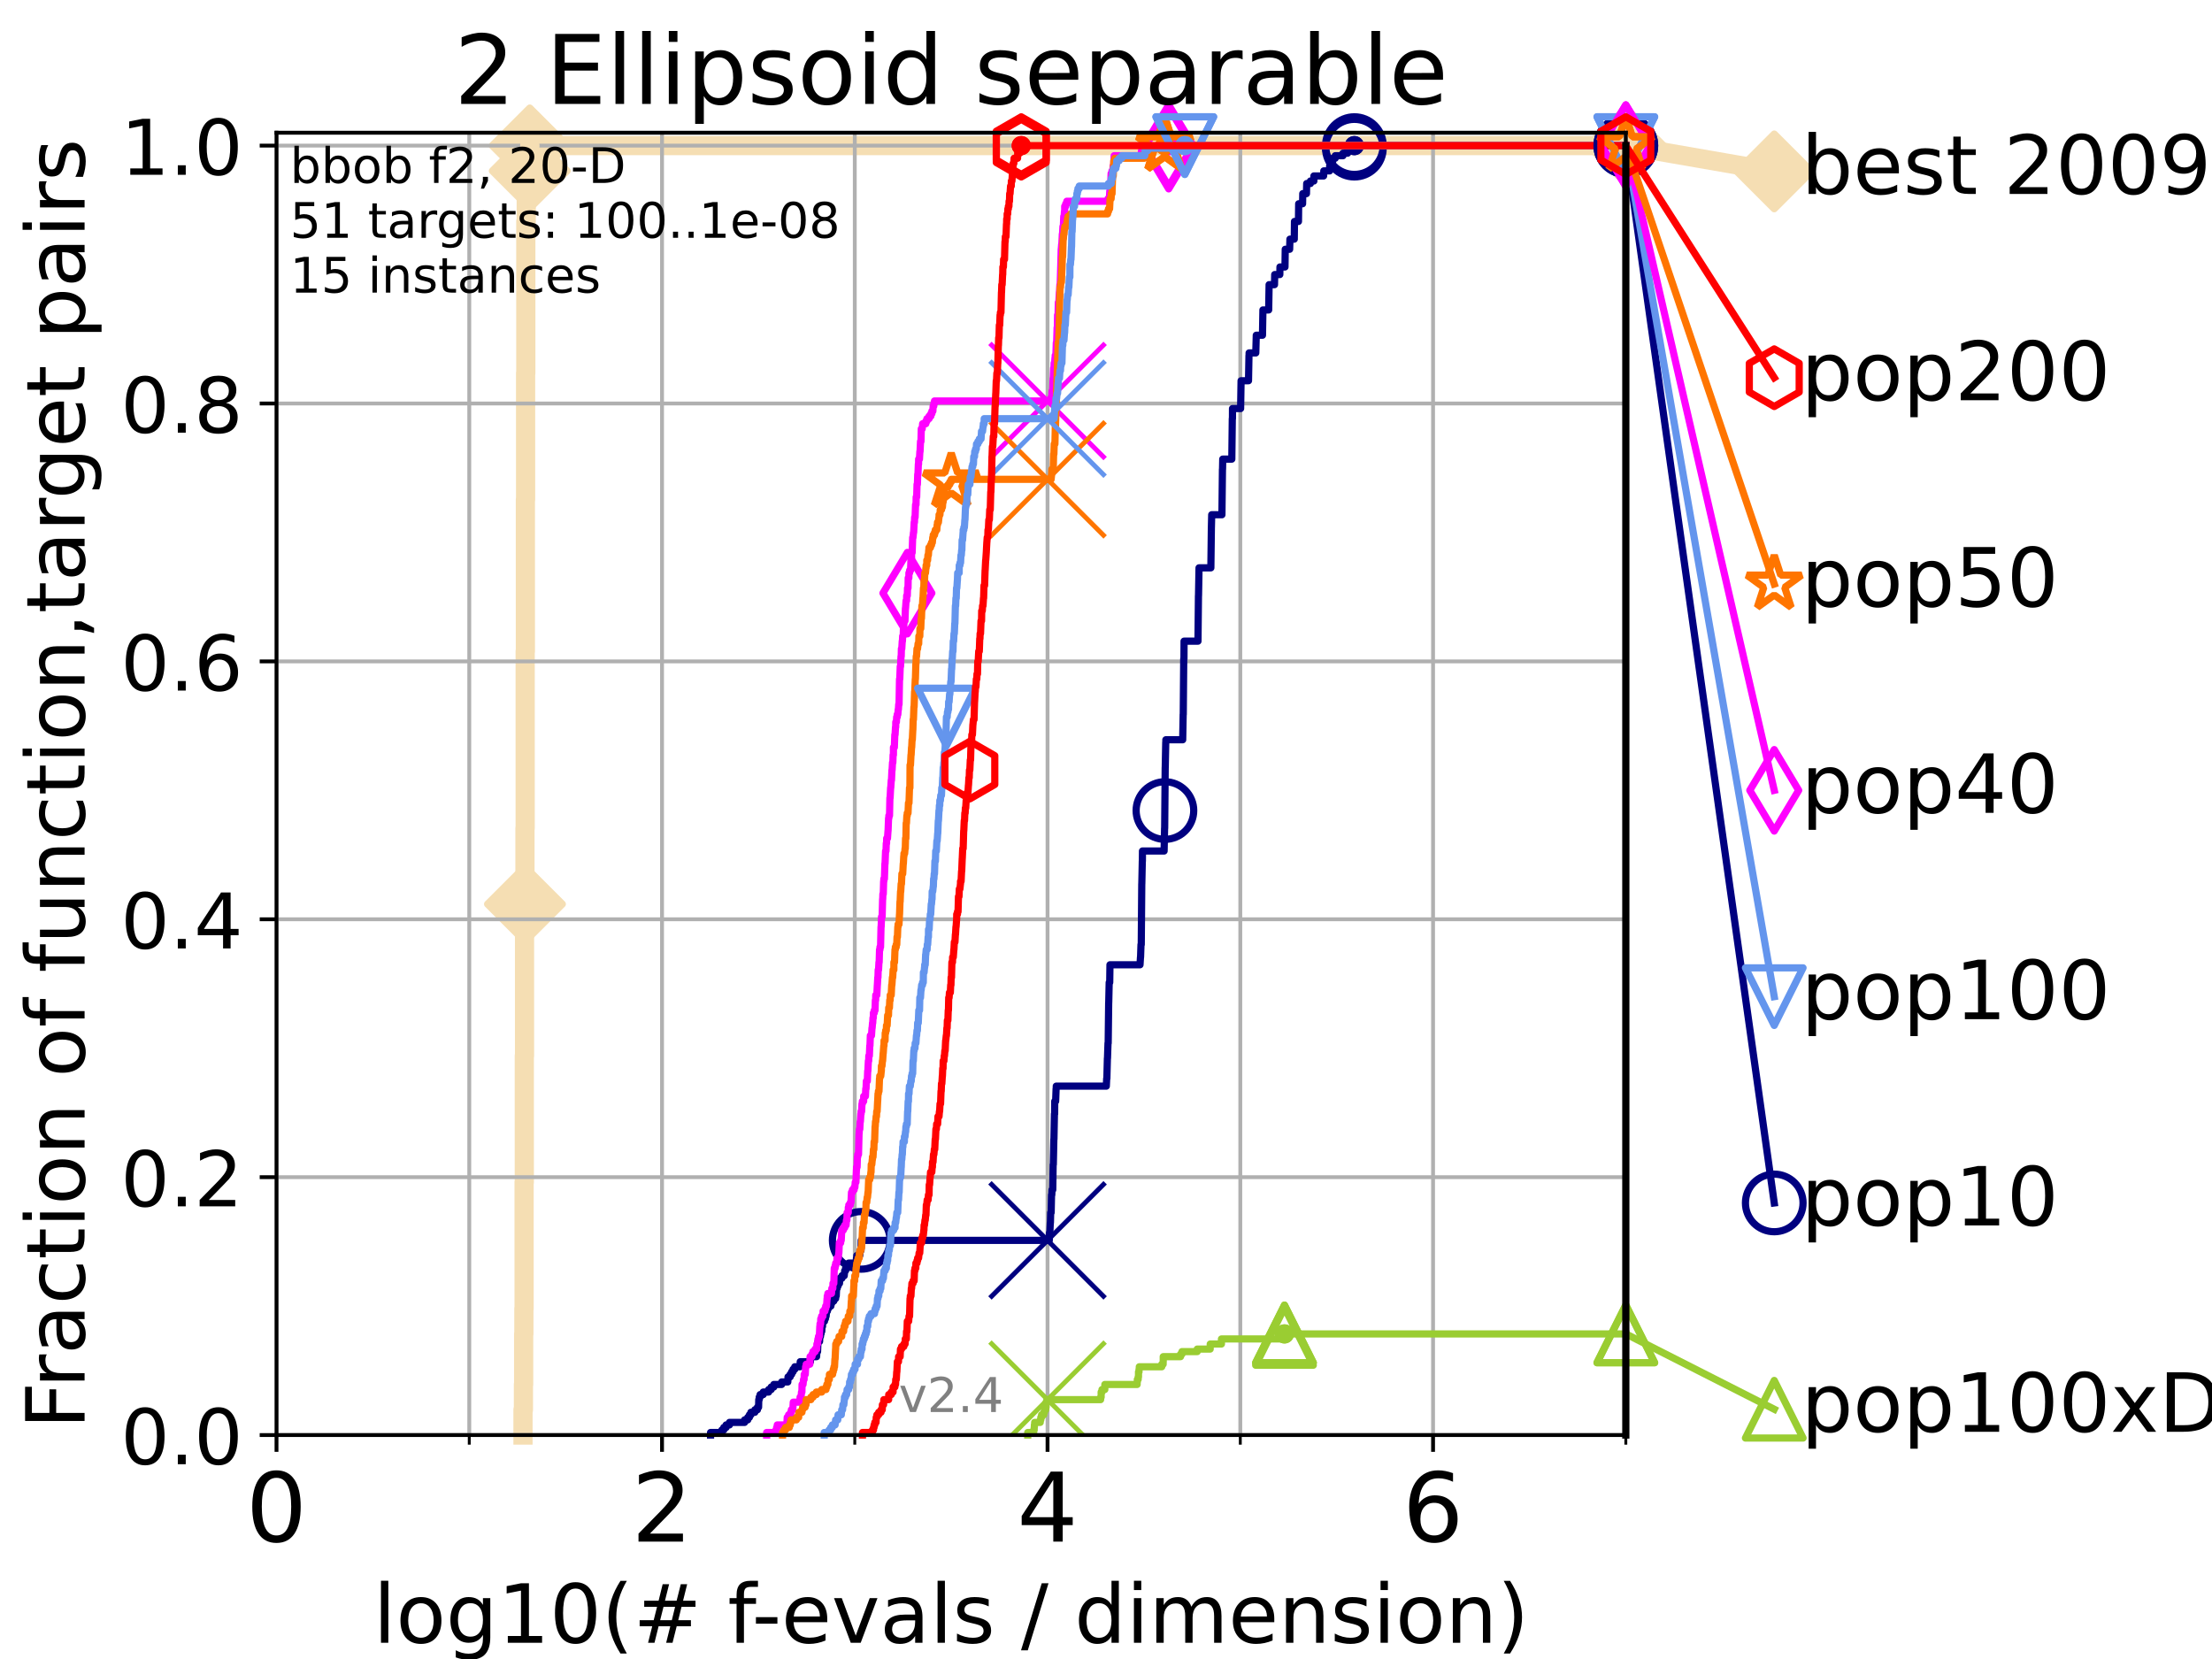 <?xml version="1.0" encoding="utf-8" standalone="no"?>
<!DOCTYPE svg PUBLIC "-//W3C//DTD SVG 1.1//EN"
  "http://www.w3.org/Graphics/SVG/1.1/DTD/svg11.dtd">
<!-- Created with matplotlib (https://matplotlib.org/) -->
<svg height="345.6pt" version="1.1" viewBox="0 0 460.8 345.6" width="460.8pt" xmlns="http://www.w3.org/2000/svg" xmlns:xlink="http://www.w3.org/1999/xlink">
 <defs>
  <style type="text/css">*{stroke-linecap:butt;stroke-linejoin:round;}</style>
 </defs>
 <g id="figure_1">
  <g id="patch_1">
   <path d="M 0 345.6 
L 460.8 345.6 
L 460.8 0 
L 0 0 
z
" style="fill:#ffffff;"/>
  </g>
  <g id="axes_1">
   <g id="patch_2">
    <path d="M 57.6 298.944 
L 338.688 298.944 
L 338.688 27.648 
L 57.6 27.648 
z
" style="fill:#ffffff;"/>
   </g>
   <g id="line2d_1">
    <path d="M 108.949 298.944 
L 108.949 293.677 
L 109.04 293.677 
L 109.04 288.41 
L 109.086 288.41 
L 109.086 277.877 
L 109.132 277.877 
L 109.132 272.61 
L 109.177 272.61 
L 109.177 246.275 
L 109.222 246.275 
L 109.222 219.941 
L 109.267 219.941 
L 109.267 193.607 
L 109.312 193.607 
L 109.312 188.34 
L 109.357 188.34 
L 109.357 172.539 
L 109.402 172.539 
L 109.402 135.671 
L 109.447 135.671 
L 109.447 104.07 
L 109.491 104.07 
L 109.491 77.736 
L 109.536 77.736 
L 109.536 46.135 
L 109.624 46.135 
L 109.624 40.868 
L 110.017 40.868 
L 110.017 35.601 
L 110.359 35.601 
L 110.359 30.334 
L 338.688 30.334 
" style="fill:none;stroke:#f5deb3;stroke-linecap:square;stroke-width:4;"/>
   </g>
   <g id="line2d_2">
    <defs>
     <path d="M -0 7.778 
L 7.778 0 
L 0 -7.778 
L -7.778 -0 
z
" id="mfdb9420a75" style="stroke:#f5deb3;stroke-linejoin:miter;stroke-width:1.5;"/>
    </defs>
    <g>
     <use style="fill:#f5deb3;stroke:#f5deb3;stroke-linejoin:miter;stroke-width:1.5;" x="109.357" xlink:href="#mfdb9420a75" y="188.34"/>
     <use style="fill:#f5deb3;stroke:#f5deb3;stroke-linejoin:miter;stroke-width:1.5;" x="110.359" xlink:href="#mfdb9420a75" y="35.601"/>
     <use style="fill:#f5deb3;stroke:#f5deb3;stroke-linejoin:miter;stroke-width:1.5;" x="110.359" xlink:href="#mfdb9420a75" y="30.334"/>
     <use style="fill:#f5deb3;stroke:#f5deb3;stroke-linejoin:miter;stroke-width:1.5;" x="110.359" xlink:href="#mfdb9420a75" y="30.334"/>
     <use style="fill:#f5deb3;stroke:#f5deb3;stroke-linejoin:miter;stroke-width:1.5;" x="338.688" xlink:href="#mfdb9420a75" y="30.334"/>
    </g>
   </g>
   <g id="line2d_3">
    <path style="fill:none;stroke:#f5deb3;stroke-linecap:square;stroke-width:4;"/>
    <g/>
   </g>
   <g id="line2d_4">
    <path d="M 338.688 30.334 
L 369.608 35.706 
" style="fill:none;stroke:#f5deb3;stroke-linecap:square;stroke-width:4;"/>
    <g>
     <use style="fill:#f5deb3;stroke:#f5deb3;stroke-linejoin:miter;stroke-width:1.5;" x="338.688" xlink:href="#mfdb9420a75" y="30.334"/>
     <use style="fill:#f5deb3;stroke:#f5deb3;stroke-linejoin:miter;stroke-width:1.5;" x="369.608" xlink:href="#mfdb9420a75" y="35.706"/>
    </g>
   </g>
   <g id="matplotlib.axis_1">
    <g id="xtick_1">
     <g id="line2d_5">
      <path clip-path="url(#p59da7dcbc8)" d="M 57.6 298.944 
L 57.6 27.648 
" style="fill:none;stroke:#b0b0b0;stroke-linecap:square;stroke-width:0.8;"/>
     </g>
     <g id="line2d_6">
      <defs>
       <path d="M 0 0 
L 0 3.5 
" id="m436f25555d" style="stroke:#000000;stroke-width:0.8;"/>
      </defs>
      <g>
       <use style="stroke:#000000;stroke-width:0.8;" x="57.6" xlink:href="#m436f25555d" y="298.944"/>
      </g>
     </g>
     <g id="text_1">
      <!-- 0 -->
      <g transform="translate(51.237 321.141)scale(0.2 -0.2)">
       <defs>
        <path d="M 31.781 66.406 
Q 24.172 66.406 20.328 58.906 
Q 16.5 51.422 16.5 36.375 
Q 16.5 21.391 20.328 13.891 
Q 24.172 6.391 31.781 6.391 
Q 39.453 6.391 43.281 13.891 
Q 47.125 21.391 47.125 36.375 
Q 47.125 51.422 43.281 58.906 
Q 39.453 66.406 31.781 66.406 
z
M 31.781 74.219 
Q 44.047 74.219 50.516 64.516 
Q 56.984 54.828 56.984 36.375 
Q 56.984 17.969 50.516 8.266 
Q 44.047 -1.422 31.781 -1.422 
Q 19.531 -1.422 13.062 8.266 
Q 6.594 17.969 6.594 36.375 
Q 6.594 54.828 13.062 64.516 
Q 19.531 74.219 31.781 74.219 
z
" id="DejaVuSans-48"/>
       </defs>
       <use xlink:href="#DejaVuSans-48"/>
      </g>
     </g>
    </g>
    <g id="xtick_2">
     <g id="line2d_7">
      <path clip-path="url(#p59da7dcbc8)" d="M 137.911 298.944 
L 137.911 27.648 
" style="fill:none;stroke:#b0b0b0;stroke-linecap:square;stroke-width:0.8;"/>
     </g>
     <g id="line2d_8">
      <g>
       <use style="stroke:#000000;stroke-width:0.8;" x="137.911" xlink:href="#m436f25555d" y="298.944"/>
      </g>
     </g>
     <g id="text_2">
      <!-- 2 -->
      <g transform="translate(131.548 321.141)scale(0.2 -0.2)">
       <defs>
        <path d="M 19.188 8.297 
L 53.609 8.297 
L 53.609 0 
L 7.328 0 
L 7.328 8.297 
Q 12.938 14.109 22.625 23.891 
Q 32.328 33.688 34.812 36.531 
Q 39.547 41.844 41.422 45.531 
Q 43.312 49.219 43.312 52.781 
Q 43.312 58.594 39.234 62.25 
Q 35.156 65.922 28.609 65.922 
Q 23.969 65.922 18.812 64.312 
Q 13.672 62.703 7.812 59.422 
L 7.812 69.391 
Q 13.766 71.781 18.938 73 
Q 24.125 74.219 28.422 74.219 
Q 39.75 74.219 46.484 68.547 
Q 53.219 62.891 53.219 53.422 
Q 53.219 48.922 51.531 44.891 
Q 49.859 40.875 45.406 35.406 
Q 44.188 33.984 37.641 27.219 
Q 31.109 20.453 19.188 8.297 
z
" id="DejaVuSans-50"/>
       </defs>
       <use xlink:href="#DejaVuSans-50"/>
      </g>
     </g>
    </g>
    <g id="xtick_3">
     <g id="line2d_9">
      <path clip-path="url(#p59da7dcbc8)" d="M 218.222 298.944 
L 218.222 27.648 
" style="fill:none;stroke:#b0b0b0;stroke-linecap:square;stroke-width:0.8;"/>
     </g>
     <g id="line2d_10">
      <g>
       <use style="stroke:#000000;stroke-width:0.8;" x="218.222" xlink:href="#m436f25555d" y="298.944"/>
      </g>
     </g>
     <g id="text_3">
      <!-- 4 -->
      <g transform="translate(211.859 321.141)scale(0.2 -0.2)">
       <defs>
        <path d="M 37.797 64.312 
L 12.891 25.391 
L 37.797 25.391 
z
M 35.203 72.906 
L 47.609 72.906 
L 47.609 25.391 
L 58.016 25.391 
L 58.016 17.188 
L 47.609 17.188 
L 47.609 0 
L 37.797 0 
L 37.797 17.188 
L 4.891 17.188 
L 4.891 26.703 
z
" id="DejaVuSans-52"/>
       </defs>
       <use xlink:href="#DejaVuSans-52"/>
      </g>
     </g>
    </g>
    <g id="xtick_4">
     <g id="line2d_11">
      <path clip-path="url(#p59da7dcbc8)" d="M 298.533 298.944 
L 298.533 27.648 
" style="fill:none;stroke:#b0b0b0;stroke-linecap:square;stroke-width:0.8;"/>
     </g>
     <g id="line2d_12">
      <g>
       <use style="stroke:#000000;stroke-width:0.8;" x="298.533" xlink:href="#m436f25555d" y="298.944"/>
      </g>
     </g>
     <g id="text_4">
      <!-- 6 -->
      <g transform="translate(292.17 321.141)scale(0.2 -0.2)">
       <defs>
        <path d="M 33.016 40.375 
Q 26.375 40.375 22.484 35.828 
Q 18.609 31.297 18.609 23.391 
Q 18.609 15.531 22.484 10.953 
Q 26.375 6.391 33.016 6.391 
Q 39.656 6.391 43.531 10.953 
Q 47.406 15.531 47.406 23.391 
Q 47.406 31.297 43.531 35.828 
Q 39.656 40.375 33.016 40.375 
z
M 52.594 71.297 
L 52.594 62.312 
Q 48.875 64.062 45.094 64.984 
Q 41.312 65.922 37.594 65.922 
Q 27.828 65.922 22.672 59.328 
Q 17.531 52.734 16.797 39.406 
Q 19.672 43.656 24.016 45.922 
Q 28.375 48.188 33.594 48.188 
Q 44.578 48.188 50.953 41.516 
Q 57.328 34.859 57.328 23.391 
Q 57.328 12.156 50.688 5.359 
Q 44.047 -1.422 33.016 -1.422 
Q 20.359 -1.422 13.672 8.266 
Q 6.984 17.969 6.984 36.375 
Q 6.984 53.656 15.188 63.938 
Q 23.391 74.219 37.203 74.219 
Q 40.922 74.219 44.703 73.484 
Q 48.484 72.75 52.594 71.297 
z
" id="DejaVuSans-54"/>
       </defs>
       <use xlink:href="#DejaVuSans-54"/>
      </g>
     </g>
    </g>
    <g id="xtick_5">
     <g id="line2d_13">
      <path clip-path="url(#p59da7dcbc8)" d="M 97.755 298.944 
L 97.755 27.648 
" style="fill:none;stroke:#b0b0b0;stroke-linecap:square;stroke-width:0.8;"/>
     </g>
     <g id="line2d_14">
      <defs>
       <path d="M 0 0 
L 0 2 
" id="m7dd40bb65e" style="stroke:#000000;stroke-width:0.6;"/>
      </defs>
      <g>
       <use style="stroke:#000000;stroke-width:0.6;" x="97.755" xlink:href="#m7dd40bb65e" y="298.944"/>
      </g>
     </g>
    </g>
    <g id="xtick_6">
     <g id="line2d_15">
      <path clip-path="url(#p59da7dcbc8)" d="M 178.066 298.944 
L 178.066 27.648 
" style="fill:none;stroke:#b0b0b0;stroke-linecap:square;stroke-width:0.8;"/>
     </g>
     <g id="line2d_16">
      <g>
       <use style="stroke:#000000;stroke-width:0.6;" x="178.066" xlink:href="#m7dd40bb65e" y="298.944"/>
      </g>
     </g>
    </g>
    <g id="xtick_7">
     <g id="line2d_17">
      <path clip-path="url(#p59da7dcbc8)" d="M 258.377 298.944 
L 258.377 27.648 
" style="fill:none;stroke:#b0b0b0;stroke-linecap:square;stroke-width:0.8;"/>
     </g>
     <g id="line2d_18">
      <g>
       <use style="stroke:#000000;stroke-width:0.6;" x="258.377" xlink:href="#m7dd40bb65e" y="298.944"/>
      </g>
     </g>
    </g>
    <g id="xtick_8">
     <g id="line2d_19">
      <path clip-path="url(#p59da7dcbc8)" d="M 338.688 298.944 
L 338.688 27.648 
" style="fill:none;stroke:#b0b0b0;stroke-linecap:square;stroke-width:0.8;"/>
     </g>
     <g id="line2d_20">
      <g>
       <use style="stroke:#000000;stroke-width:0.6;" x="338.688" xlink:href="#m7dd40bb65e" y="298.944"/>
      </g>
     </g>
    </g>
    <g id="text_5">
     <!-- log10(# f-evals / dimension) -->
     <g transform="translate(77.764 342.218)scale(0.17 -0.17)">
      <defs>
       <path d="M 9.422 75.984 
L 18.406 75.984 
L 18.406 0 
L 9.422 0 
z
" id="DejaVuSans-108"/>
       <path d="M 30.609 48.391 
Q 23.391 48.391 19.188 42.75 
Q 14.984 37.109 14.984 27.297 
Q 14.984 17.484 19.156 11.844 
Q 23.344 6.203 30.609 6.203 
Q 37.797 6.203 41.984 11.859 
Q 46.188 17.531 46.188 27.297 
Q 46.188 37.016 41.984 42.703 
Q 37.797 48.391 30.609 48.391 
z
M 30.609 56 
Q 42.328 56 49.016 48.375 
Q 55.719 40.766 55.719 27.297 
Q 55.719 13.875 49.016 6.219 
Q 42.328 -1.422 30.609 -1.422 
Q 18.844 -1.422 12.172 6.219 
Q 5.516 13.875 5.516 27.297 
Q 5.516 40.766 12.172 48.375 
Q 18.844 56 30.609 56 
z
" id="DejaVuSans-111"/>
       <path d="M 45.406 27.984 
Q 45.406 37.75 41.375 43.109 
Q 37.359 48.484 30.078 48.484 
Q 22.859 48.484 18.828 43.109 
Q 14.797 37.75 14.797 27.984 
Q 14.797 18.266 18.828 12.891 
Q 22.859 7.516 30.078 7.516 
Q 37.359 7.516 41.375 12.891 
Q 45.406 18.266 45.406 27.984 
z
M 54.391 6.781 
Q 54.391 -7.172 48.188 -13.984 
Q 42 -20.797 29.203 -20.797 
Q 24.469 -20.797 20.266 -20.094 
Q 16.062 -19.391 12.109 -17.922 
L 12.109 -9.188 
Q 16.062 -11.328 19.922 -12.344 
Q 23.781 -13.375 27.781 -13.375 
Q 36.625 -13.375 41.016 -8.766 
Q 45.406 -4.156 45.406 5.172 
L 45.406 9.625 
Q 42.625 4.781 38.281 2.391 
Q 33.938 0 27.875 0 
Q 17.828 0 11.672 7.656 
Q 5.516 15.328 5.516 27.984 
Q 5.516 40.672 11.672 48.328 
Q 17.828 56 27.875 56 
Q 33.938 56 38.281 53.609 
Q 42.625 51.219 45.406 46.391 
L 45.406 54.688 
L 54.391 54.688 
z
" id="DejaVuSans-103"/>
       <path d="M 12.406 8.297 
L 28.516 8.297 
L 28.516 63.922 
L 10.984 60.406 
L 10.984 69.391 
L 28.422 72.906 
L 38.281 72.906 
L 38.281 8.297 
L 54.391 8.297 
L 54.391 0 
L 12.406 0 
z
" id="DejaVuSans-49"/>
       <path d="M 31 75.875 
Q 24.469 64.656 21.281 53.656 
Q 18.109 42.672 18.109 31.391 
Q 18.109 20.125 21.312 9.062 
Q 24.516 -2 31 -13.188 
L 23.188 -13.188 
Q 15.875 -1.703 12.234 9.375 
Q 8.594 20.453 8.594 31.391 
Q 8.594 42.281 12.203 53.312 
Q 15.828 64.359 23.188 75.875 
z
" id="DejaVuSans-40"/>
       <path d="M 51.125 44 
L 36.922 44 
L 32.812 27.688 
L 47.125 27.688 
z
M 43.797 71.781 
L 38.719 51.516 
L 52.984 51.516 
L 58.109 71.781 
L 65.922 71.781 
L 60.891 51.516 
L 76.125 51.516 
L 76.125 44 
L 58.984 44 
L 54.984 27.688 
L 70.516 27.688 
L 70.516 20.219 
L 53.078 20.219 
L 48 0 
L 40.188 0 
L 45.219 20.219 
L 30.906 20.219 
L 25.875 0 
L 18.016 0 
L 23.094 20.219 
L 7.719 20.219 
L 7.719 27.688 
L 24.906 27.688 
L 29 44 
L 13.281 44 
L 13.281 51.516 
L 30.906 51.516 
L 35.891 71.781 
z
" id="DejaVuSans-35"/>
       <path id="DejaVuSans-32"/>
       <path d="M 37.109 75.984 
L 37.109 68.5 
L 28.516 68.5 
Q 23.688 68.5 21.797 66.547 
Q 19.922 64.594 19.922 59.516 
L 19.922 54.688 
L 34.719 54.688 
L 34.719 47.703 
L 19.922 47.703 
L 19.922 0 
L 10.891 0 
L 10.891 47.703 
L 2.297 47.703 
L 2.297 54.688 
L 10.891 54.688 
L 10.891 58.5 
Q 10.891 67.625 15.141 71.797 
Q 19.391 75.984 28.609 75.984 
z
" id="DejaVuSans-102"/>
       <path d="M 4.891 31.391 
L 31.203 31.391 
L 31.203 23.391 
L 4.891 23.391 
z
" id="DejaVuSans-45"/>
       <path d="M 56.203 29.594 
L 56.203 25.203 
L 14.891 25.203 
Q 15.484 15.922 20.484 11.062 
Q 25.484 6.203 34.422 6.203 
Q 39.594 6.203 44.453 7.469 
Q 49.312 8.734 54.109 11.281 
L 54.109 2.781 
Q 49.266 0.734 44.188 -0.344 
Q 39.109 -1.422 33.891 -1.422 
Q 20.797 -1.422 13.156 6.188 
Q 5.516 13.812 5.516 26.812 
Q 5.516 40.234 12.766 48.109 
Q 20.016 56 32.328 56 
Q 43.359 56 49.781 48.891 
Q 56.203 41.797 56.203 29.594 
z
M 47.219 32.234 
Q 47.125 39.594 43.094 43.984 
Q 39.062 48.391 32.422 48.391 
Q 24.906 48.391 20.391 44.141 
Q 15.875 39.891 15.188 32.172 
z
" id="DejaVuSans-101"/>
       <path d="M 2.984 54.688 
L 12.5 54.688 
L 29.594 8.797 
L 46.688 54.688 
L 56.203 54.688 
L 35.688 0 
L 23.484 0 
z
" id="DejaVuSans-118"/>
       <path d="M 34.281 27.484 
Q 23.391 27.484 19.188 25 
Q 14.984 22.516 14.984 16.5 
Q 14.984 11.719 18.141 8.906 
Q 21.297 6.109 26.703 6.109 
Q 34.188 6.109 38.703 11.406 
Q 43.219 16.703 43.219 25.484 
L 43.219 27.484 
z
M 52.203 31.203 
L 52.203 0 
L 43.219 0 
L 43.219 8.297 
Q 40.141 3.328 35.547 0.953 
Q 30.953 -1.422 24.312 -1.422 
Q 15.922 -1.422 10.953 3.297 
Q 6 8.016 6 15.922 
Q 6 25.141 12.172 29.828 
Q 18.359 34.516 30.609 34.516 
L 43.219 34.516 
L 43.219 35.406 
Q 43.219 41.609 39.141 45 
Q 35.062 48.391 27.688 48.391 
Q 23 48.391 18.547 47.266 
Q 14.109 46.141 10.016 43.891 
L 10.016 52.203 
Q 14.938 54.109 19.578 55.047 
Q 24.219 56 28.609 56 
Q 40.484 56 46.344 49.844 
Q 52.203 43.703 52.203 31.203 
z
" id="DejaVuSans-97"/>
       <path d="M 44.281 53.078 
L 44.281 44.578 
Q 40.484 46.531 36.375 47.5 
Q 32.281 48.484 27.875 48.484 
Q 21.188 48.484 17.844 46.438 
Q 14.5 44.391 14.5 40.281 
Q 14.5 37.156 16.891 35.375 
Q 19.281 33.594 26.516 31.984 
L 29.594 31.297 
Q 39.156 29.25 43.188 25.516 
Q 47.219 21.781 47.219 15.094 
Q 47.219 7.469 41.188 3.016 
Q 35.156 -1.422 24.609 -1.422 
Q 20.219 -1.422 15.453 -0.562 
Q 10.688 0.297 5.422 2 
L 5.422 11.281 
Q 10.406 8.688 15.234 7.391 
Q 20.062 6.109 24.812 6.109 
Q 31.156 6.109 34.562 8.281 
Q 37.984 10.453 37.984 14.406 
Q 37.984 18.062 35.516 20.016 
Q 33.062 21.969 24.703 23.781 
L 21.578 24.516 
Q 13.234 26.266 9.516 29.906 
Q 5.812 33.547 5.812 39.891 
Q 5.812 47.609 11.281 51.797 
Q 16.75 56 26.812 56 
Q 31.781 56 36.172 55.266 
Q 40.578 54.547 44.281 53.078 
z
" id="DejaVuSans-115"/>
       <path d="M 25.391 72.906 
L 33.688 72.906 
L 8.297 -9.281 
L 0 -9.281 
z
" id="DejaVuSans-47"/>
       <path d="M 45.406 46.391 
L 45.406 75.984 
L 54.391 75.984 
L 54.391 0 
L 45.406 0 
L 45.406 8.203 
Q 42.578 3.328 38.25 0.953 
Q 33.938 -1.422 27.875 -1.422 
Q 17.969 -1.422 11.734 6.484 
Q 5.516 14.406 5.516 27.297 
Q 5.516 40.188 11.734 48.094 
Q 17.969 56 27.875 56 
Q 33.938 56 38.25 53.625 
Q 42.578 51.266 45.406 46.391 
z
M 14.797 27.297 
Q 14.797 17.391 18.875 11.75 
Q 22.953 6.109 30.078 6.109 
Q 37.203 6.109 41.297 11.75 
Q 45.406 17.391 45.406 27.297 
Q 45.406 37.203 41.297 42.844 
Q 37.203 48.484 30.078 48.484 
Q 22.953 48.484 18.875 42.844 
Q 14.797 37.203 14.797 27.297 
z
" id="DejaVuSans-100"/>
       <path d="M 9.422 54.688 
L 18.406 54.688 
L 18.406 0 
L 9.422 0 
z
M 9.422 75.984 
L 18.406 75.984 
L 18.406 64.594 
L 9.422 64.594 
z
" id="DejaVuSans-105"/>
       <path d="M 52 44.188 
Q 55.375 50.25 60.062 53.125 
Q 64.75 56 71.094 56 
Q 79.641 56 84.281 50.016 
Q 88.922 44.047 88.922 33.016 
L 88.922 0 
L 79.891 0 
L 79.891 32.719 
Q 79.891 40.578 77.094 44.375 
Q 74.312 48.188 68.609 48.188 
Q 61.625 48.188 57.562 43.547 
Q 53.516 38.922 53.516 30.906 
L 53.516 0 
L 44.484 0 
L 44.484 32.719 
Q 44.484 40.625 41.703 44.406 
Q 38.922 48.188 33.109 48.188 
Q 26.219 48.188 22.156 43.531 
Q 18.109 38.875 18.109 30.906 
L 18.109 0 
L 9.078 0 
L 9.078 54.688 
L 18.109 54.688 
L 18.109 46.188 
Q 21.188 51.219 25.484 53.609 
Q 29.781 56 35.688 56 
Q 41.656 56 45.828 52.969 
Q 50 49.953 52 44.188 
z
" id="DejaVuSans-109"/>
       <path d="M 54.891 33.016 
L 54.891 0 
L 45.906 0 
L 45.906 32.719 
Q 45.906 40.484 42.875 44.328 
Q 39.844 48.188 33.797 48.188 
Q 26.516 48.188 22.312 43.547 
Q 18.109 38.922 18.109 30.906 
L 18.109 0 
L 9.078 0 
L 9.078 54.688 
L 18.109 54.688 
L 18.109 46.188 
Q 21.344 51.125 25.703 53.562 
Q 30.078 56 35.797 56 
Q 45.219 56 50.047 50.172 
Q 54.891 44.344 54.891 33.016 
z
" id="DejaVuSans-110"/>
       <path d="M 8.016 75.875 
L 15.828 75.875 
Q 23.141 64.359 26.781 53.312 
Q 30.422 42.281 30.422 31.391 
Q 30.422 20.453 26.781 9.375 
Q 23.141 -1.703 15.828 -13.188 
L 8.016 -13.188 
Q 14.5 -2 17.703 9.062 
Q 20.906 20.125 20.906 31.391 
Q 20.906 42.672 17.703 53.656 
Q 14.5 64.656 8.016 75.875 
z
" id="DejaVuSans-41"/>
      </defs>
      <use xlink:href="#DejaVuSans-108"/>
      <use x="27.783" xlink:href="#DejaVuSans-111"/>
      <use x="88.965" xlink:href="#DejaVuSans-103"/>
      <use x="152.441" xlink:href="#DejaVuSans-49"/>
      <use x="216.064" xlink:href="#DejaVuSans-48"/>
      <use x="279.688" xlink:href="#DejaVuSans-40"/>
      <use x="318.701" xlink:href="#DejaVuSans-35"/>
      <use x="402.49" xlink:href="#DejaVuSans-32"/>
      <use x="434.277" xlink:href="#DejaVuSans-102"/>
      <use x="463.982" xlink:href="#DejaVuSans-45"/>
      <use x="500.066" xlink:href="#DejaVuSans-101"/>
      <use x="561.59" xlink:href="#DejaVuSans-118"/>
      <use x="620.77" xlink:href="#DejaVuSans-97"/>
      <use x="682.049" xlink:href="#DejaVuSans-108"/>
      <use x="709.832" xlink:href="#DejaVuSans-115"/>
      <use x="761.932" xlink:href="#DejaVuSans-32"/>
      <use x="793.719" xlink:href="#DejaVuSans-47"/>
      <use x="827.41" xlink:href="#DejaVuSans-32"/>
      <use x="859.197" xlink:href="#DejaVuSans-100"/>
      <use x="922.674" xlink:href="#DejaVuSans-105"/>
      <use x="950.457" xlink:href="#DejaVuSans-109"/>
      <use x="1047.869" xlink:href="#DejaVuSans-101"/>
      <use x="1109.393" xlink:href="#DejaVuSans-110"/>
      <use x="1172.771" xlink:href="#DejaVuSans-115"/>
      <use x="1224.871" xlink:href="#DejaVuSans-105"/>
      <use x="1252.654" xlink:href="#DejaVuSans-111"/>
      <use x="1313.836" xlink:href="#DejaVuSans-110"/>
      <use x="1377.215" xlink:href="#DejaVuSans-41"/>
     </g>
    </g>
   </g>
   <g id="matplotlib.axis_2">
    <g id="ytick_1">
     <g id="line2d_21">
      <path clip-path="url(#p59da7dcbc8)" d="M 57.6 298.944 
L 338.688 298.944 
" style="fill:none;stroke:#b0b0b0;stroke-linecap:square;stroke-width:0.8;"/>
     </g>
     <g id="line2d_22">
      <defs>
       <path d="M 0 0 
L -3.5 0 
" id="m10752cc448" style="stroke:#000000;stroke-width:0.8;"/>
      </defs>
      <g>
       <use style="stroke:#000000;stroke-width:0.8;" x="57.6" xlink:href="#m10752cc448" y="298.944"/>
      </g>
     </g>
     <g id="text_6">
      <!-- 0.0 -->
      <g transform="translate(25.155 305.023)scale(0.16 -0.16)">
       <defs>
        <path d="M 10.688 12.406 
L 21 12.406 
L 21 0 
L 10.688 0 
z
" id="DejaVuSans-46"/>
       </defs>
       <use xlink:href="#DejaVuSans-48"/>
       <use x="63.623" xlink:href="#DejaVuSans-46"/>
       <use x="95.41" xlink:href="#DejaVuSans-48"/>
      </g>
     </g>
    </g>
    <g id="ytick_2">
     <g id="line2d_23">
      <path clip-path="url(#p59da7dcbc8)" d="M 57.6 245.222 
L 338.688 245.222 
" style="fill:none;stroke:#b0b0b0;stroke-linecap:square;stroke-width:0.8;"/>
     </g>
     <g id="line2d_24">
      <g>
       <use style="stroke:#000000;stroke-width:0.8;" x="57.6" xlink:href="#m10752cc448" y="245.222"/>
      </g>
     </g>
     <g id="text_7">
      <!-- 0.2 -->
      <g transform="translate(25.155 251.301)scale(0.16 -0.16)">
       <use xlink:href="#DejaVuSans-48"/>
       <use x="63.623" xlink:href="#DejaVuSans-46"/>
       <use x="95.41" xlink:href="#DejaVuSans-50"/>
      </g>
     </g>
    </g>
    <g id="ytick_3">
     <g id="line2d_25">
      <path clip-path="url(#p59da7dcbc8)" d="M 57.6 191.5 
L 338.688 191.5 
" style="fill:none;stroke:#b0b0b0;stroke-linecap:square;stroke-width:0.8;"/>
     </g>
     <g id="line2d_26">
      <g>
       <use style="stroke:#000000;stroke-width:0.8;" x="57.6" xlink:href="#m10752cc448" y="191.5"/>
      </g>
     </g>
     <g id="text_8">
      <!-- 0.4 -->
      <g transform="translate(25.155 197.579)scale(0.16 -0.16)">
       <use xlink:href="#DejaVuSans-48"/>
       <use x="63.623" xlink:href="#DejaVuSans-46"/>
       <use x="95.41" xlink:href="#DejaVuSans-52"/>
      </g>
     </g>
    </g>
    <g id="ytick_4">
     <g id="line2d_27">
      <path clip-path="url(#p59da7dcbc8)" d="M 57.6 137.778 
L 338.688 137.778 
" style="fill:none;stroke:#b0b0b0;stroke-linecap:square;stroke-width:0.8;"/>
     </g>
     <g id="line2d_28">
      <g>
       <use style="stroke:#000000;stroke-width:0.8;" x="57.6" xlink:href="#m10752cc448" y="137.778"/>
      </g>
     </g>
     <g id="text_9">
      <!-- 0.6 -->
      <g transform="translate(25.155 143.857)scale(0.16 -0.16)">
       <use xlink:href="#DejaVuSans-48"/>
       <use x="63.623" xlink:href="#DejaVuSans-46"/>
       <use x="95.41" xlink:href="#DejaVuSans-54"/>
      </g>
     </g>
    </g>
    <g id="ytick_5">
     <g id="line2d_29">
      <path clip-path="url(#p59da7dcbc8)" d="M 57.6 84.056 
L 338.688 84.056 
" style="fill:none;stroke:#b0b0b0;stroke-linecap:square;stroke-width:0.8;"/>
     </g>
     <g id="line2d_30">
      <g>
       <use style="stroke:#000000;stroke-width:0.8;" x="57.6" xlink:href="#m10752cc448" y="84.056"/>
      </g>
     </g>
     <g id="text_10">
      <!-- 0.8 -->
      <g transform="translate(25.155 90.135)scale(0.16 -0.16)">
       <defs>
        <path d="M 31.781 34.625 
Q 24.75 34.625 20.719 30.859 
Q 16.703 27.094 16.703 20.516 
Q 16.703 13.922 20.719 10.156 
Q 24.75 6.391 31.781 6.391 
Q 38.812 6.391 42.859 10.172 
Q 46.922 13.969 46.922 20.516 
Q 46.922 27.094 42.891 30.859 
Q 38.875 34.625 31.781 34.625 
z
M 21.922 38.812 
Q 15.578 40.375 12.031 44.719 
Q 8.5 49.078 8.5 55.328 
Q 8.5 64.062 14.719 69.141 
Q 20.953 74.219 31.781 74.219 
Q 42.672 74.219 48.875 69.141 
Q 55.078 64.062 55.078 55.328 
Q 55.078 49.078 51.531 44.719 
Q 48 40.375 41.703 38.812 
Q 48.828 37.156 52.797 32.312 
Q 56.781 27.484 56.781 20.516 
Q 56.781 9.906 50.312 4.234 
Q 43.844 -1.422 31.781 -1.422 
Q 19.734 -1.422 13.25 4.234 
Q 6.781 9.906 6.781 20.516 
Q 6.781 27.484 10.781 32.312 
Q 14.797 37.156 21.922 38.812 
z
M 18.312 54.391 
Q 18.312 48.734 21.844 45.562 
Q 25.391 42.391 31.781 42.391 
Q 38.141 42.391 41.719 45.562 
Q 45.312 48.734 45.312 54.391 
Q 45.312 60.062 41.719 63.234 
Q 38.141 66.406 31.781 66.406 
Q 25.391 66.406 21.844 63.234 
Q 18.312 60.062 18.312 54.391 
z
" id="DejaVuSans-56"/>
       </defs>
       <use xlink:href="#DejaVuSans-48"/>
       <use x="63.623" xlink:href="#DejaVuSans-46"/>
       <use x="95.41" xlink:href="#DejaVuSans-56"/>
      </g>
     </g>
    </g>
    <g id="ytick_6">
     <g id="line2d_31">
      <path clip-path="url(#p59da7dcbc8)" d="M 57.6 30.334 
L 338.688 30.334 
" style="fill:none;stroke:#b0b0b0;stroke-linecap:square;stroke-width:0.8;"/>
     </g>
     <g id="line2d_32">
      <g>
       <use style="stroke:#000000;stroke-width:0.8;" x="57.6" xlink:href="#m10752cc448" y="30.334"/>
      </g>
     </g>
     <g id="text_11">
      <!-- 1.0 -->
      <g transform="translate(25.155 36.413)scale(0.16 -0.16)">
       <use xlink:href="#DejaVuSans-49"/>
       <use x="63.623" xlink:href="#DejaVuSans-46"/>
       <use x="95.41" xlink:href="#DejaVuSans-48"/>
      </g>
     </g>
    </g>
    <g id="text_12">
     <!-- Fraction of function,target pairs -->
     <g transform="translate(17.62 297.681)rotate(-90)scale(0.17 -0.17)">
      <defs>
       <path d="M 9.812 72.906 
L 51.703 72.906 
L 51.703 64.594 
L 19.672 64.594 
L 19.672 43.109 
L 48.578 43.109 
L 48.578 34.812 
L 19.672 34.812 
L 19.672 0 
L 9.812 0 
z
" id="DejaVuSans-70"/>
       <path d="M 41.109 46.297 
Q 39.594 47.172 37.812 47.578 
Q 36.031 48 33.891 48 
Q 26.266 48 22.188 43.047 
Q 18.109 38.094 18.109 28.812 
L 18.109 0 
L 9.078 0 
L 9.078 54.688 
L 18.109 54.688 
L 18.109 46.188 
Q 20.953 51.172 25.484 53.578 
Q 30.031 56 36.531 56 
Q 37.453 56 38.578 55.875 
Q 39.703 55.766 41.062 55.516 
z
" id="DejaVuSans-114"/>
       <path d="M 48.781 52.594 
L 48.781 44.188 
Q 44.969 46.297 41.141 47.344 
Q 37.312 48.391 33.406 48.391 
Q 24.656 48.391 19.812 42.844 
Q 14.984 37.312 14.984 27.297 
Q 14.984 17.281 19.812 11.734 
Q 24.656 6.203 33.406 6.203 
Q 37.312 6.203 41.141 7.25 
Q 44.969 8.297 48.781 10.406 
L 48.781 2.094 
Q 45.016 0.344 40.984 -0.531 
Q 36.969 -1.422 32.422 -1.422 
Q 20.062 -1.422 12.781 6.344 
Q 5.516 14.109 5.516 27.297 
Q 5.516 40.672 12.859 48.328 
Q 20.219 56 33.016 56 
Q 37.156 56 41.109 55.141 
Q 45.062 54.297 48.781 52.594 
z
" id="DejaVuSans-99"/>
       <path d="M 18.312 70.219 
L 18.312 54.688 
L 36.812 54.688 
L 36.812 47.703 
L 18.312 47.703 
L 18.312 18.016 
Q 18.312 11.328 20.141 9.422 
Q 21.969 7.516 27.594 7.516 
L 36.812 7.516 
L 36.812 0 
L 27.594 0 
Q 17.188 0 13.234 3.875 
Q 9.281 7.766 9.281 18.016 
L 9.281 47.703 
L 2.688 47.703 
L 2.688 54.688 
L 9.281 54.688 
L 9.281 70.219 
z
" id="DejaVuSans-116"/>
       <path d="M 8.5 21.578 
L 8.5 54.688 
L 17.484 54.688 
L 17.484 21.922 
Q 17.484 14.156 20.5 10.266 
Q 23.531 6.391 29.594 6.391 
Q 36.859 6.391 41.078 11.031 
Q 45.312 15.672 45.312 23.688 
L 45.312 54.688 
L 54.297 54.688 
L 54.297 0 
L 45.312 0 
L 45.312 8.406 
Q 42.047 3.422 37.719 1 
Q 33.406 -1.422 27.688 -1.422 
Q 18.266 -1.422 13.375 4.438 
Q 8.5 10.297 8.5 21.578 
z
M 31.109 56 
z
" id="DejaVuSans-117"/>
       <path d="M 11.719 12.406 
L 22.016 12.406 
L 22.016 4 
L 14.016 -11.625 
L 7.719 -11.625 
L 11.719 4 
z
" id="DejaVuSans-44"/>
       <path d="M 18.109 8.203 
L 18.109 -20.797 
L 9.078 -20.797 
L 9.078 54.688 
L 18.109 54.688 
L 18.109 46.391 
Q 20.953 51.266 25.266 53.625 
Q 29.594 56 35.594 56 
Q 45.562 56 51.781 48.094 
Q 58.016 40.188 58.016 27.297 
Q 58.016 14.406 51.781 6.484 
Q 45.562 -1.422 35.594 -1.422 
Q 29.594 -1.422 25.266 0.953 
Q 20.953 3.328 18.109 8.203 
z
M 48.688 27.297 
Q 48.688 37.203 44.609 42.844 
Q 40.531 48.484 33.406 48.484 
Q 26.266 48.484 22.188 42.844 
Q 18.109 37.203 18.109 27.297 
Q 18.109 17.391 22.188 11.75 
Q 26.266 6.109 33.406 6.109 
Q 40.531 6.109 44.609 11.75 
Q 48.688 17.391 48.688 27.297 
z
" id="DejaVuSans-112"/>
      </defs>
      <use xlink:href="#DejaVuSans-70"/>
      <use x="50.27" xlink:href="#DejaVuSans-114"/>
      <use x="91.383" xlink:href="#DejaVuSans-97"/>
      <use x="152.662" xlink:href="#DejaVuSans-99"/>
      <use x="207.643" xlink:href="#DejaVuSans-116"/>
      <use x="246.852" xlink:href="#DejaVuSans-105"/>
      <use x="274.635" xlink:href="#DejaVuSans-111"/>
      <use x="335.816" xlink:href="#DejaVuSans-110"/>
      <use x="399.195" xlink:href="#DejaVuSans-32"/>
      <use x="430.982" xlink:href="#DejaVuSans-111"/>
      <use x="492.164" xlink:href="#DejaVuSans-102"/>
      <use x="527.369" xlink:href="#DejaVuSans-32"/>
      <use x="559.156" xlink:href="#DejaVuSans-102"/>
      <use x="594.361" xlink:href="#DejaVuSans-117"/>
      <use x="657.74" xlink:href="#DejaVuSans-110"/>
      <use x="721.119" xlink:href="#DejaVuSans-99"/>
      <use x="776.1" xlink:href="#DejaVuSans-116"/>
      <use x="815.309" xlink:href="#DejaVuSans-105"/>
      <use x="843.092" xlink:href="#DejaVuSans-111"/>
      <use x="904.273" xlink:href="#DejaVuSans-110"/>
      <use x="967.652" xlink:href="#DejaVuSans-44"/>
      <use x="999.439" xlink:href="#DejaVuSans-116"/>
      <use x="1038.648" xlink:href="#DejaVuSans-97"/>
      <use x="1099.928" xlink:href="#DejaVuSans-114"/>
      <use x="1139.291" xlink:href="#DejaVuSans-103"/>
      <use x="1202.768" xlink:href="#DejaVuSans-101"/>
      <use x="1264.291" xlink:href="#DejaVuSans-116"/>
      <use x="1303.5" xlink:href="#DejaVuSans-32"/>
      <use x="1335.287" xlink:href="#DejaVuSans-112"/>
      <use x="1398.764" xlink:href="#DejaVuSans-97"/>
      <use x="1460.043" xlink:href="#DejaVuSans-105"/>
      <use x="1487.826" xlink:href="#DejaVuSans-114"/>
      <use x="1528.939" xlink:href="#DejaVuSans-115"/>
     </g>
    </g>
   </g>
   <g id="line2d_33">
    <defs>
     <path d="M 0 1.5 
C 0.398 1.5 0.779 1.342 1.061 1.061 
C 1.342 0.779 1.5 0.398 1.5 0 
C 1.5 -0.398 1.342 -0.779 1.061 -1.061 
C 0.779 -1.342 0.398 -1.5 0 -1.5 
C -0.398 -1.5 -0.779 -1.342 -1.061 -1.061 
C -1.342 -0.779 -1.5 -0.398 -1.5 0 
C -1.5 0.398 -1.342 0.779 -1.061 1.061 
C -0.779 1.342 -0.398 1.5 0 1.5 
z
" id="m69ebd7c41e" style="stroke:#f5deb3;"/>
    </defs>
    <g>
     <use style="fill:#f5deb3;stroke:#f5deb3;" x="110.359" xlink:href="#m69ebd7c41e" y="30.334"/>
     <use style="fill:#f5deb3;stroke:#f5deb3;" x="110.359" xlink:href="#m69ebd7c41e" y="30.334"/>
    </g>
   </g>
   <g id="line2d_34">
    <defs>
     <path d="M 0 1.5 
C 0.398 1.5 0.779 1.342 1.061 1.061 
C 1.342 0.779 1.5 0.398 1.5 0 
C 1.5 -0.398 1.342 -0.779 1.061 -1.061 
C 0.779 -1.342 0.398 -1.5 0 -1.5 
C -0.398 -1.5 -0.779 -1.342 -1.061 -1.061 
C -1.342 -0.779 -1.5 -0.398 -1.5 0 
C -1.5 0.398 -1.342 0.779 -1.061 1.061 
C -0.779 1.342 -0.398 1.5 0 1.5 
z
" id="m4109edf3ec" style="stroke:#000080;"/>
    </defs>
    <g>
     <use style="fill:#000080;stroke:#000080;" x="282.14" xlink:href="#m4109edf3ec" y="30.334"/>
     <use style="fill:#000080;stroke:#000080;" x="282.14" xlink:href="#m4109edf3ec" y="30.334"/>
    </g>
   </g>
   <g id="line2d_35">
    <path d="M 148.02 298.944 
L 148.02 298.417 
L 150.374 298.417 
L 150.374 297.891 
L 150.779 297.891 
L 150.779 297.364 
L 151.264 297.364 
L 151.264 296.837 
L 151.967 296.837 
L 151.967 296.311 
L 155.119 296.311 
L 155.119 295.784 
L 155.773 295.784 
L 155.773 295.257 
L 156.12 295.257 
L 156.12 294.731 
L 156.427 294.731 
L 156.427 294.204 
L 157.252 294.204 
L 157.252 293.677 
L 157.787 293.677 
L 157.787 293.15 
L 158.026 293.15 
L 158.064 291.57 
L 158.157 291.57 
L 158.157 291.044 
L 158.347 291.044 
L 158.347 290.517 
L 158.994 290.517 
L 158.994 289.99 
L 160.125 289.99 
L 160.125 289.464 
L 160.659 289.464 
L 160.659 288.937 
L 161.206 288.937 
L 161.206 288.41 
L 162.84 288.41 
L 162.84 287.884 
L 164.116 287.884 
L 164.16 286.83 
L 164.602 286.83 
L 164.602 286.304 
L 164.909 286.304 
L 164.909 285.777 
L 165.203 285.777 
L 165.203 285.25 
L 165.567 285.25 
L 165.567 284.723 
L 166.644 284.723 
L 166.702 283.67 
L 168.822 283.67 
L 168.857 282.617 
L 170.107 282.617 
L 170.181 281.563 
L 170.312 281.563 
L 170.403 279.457 
L 170.731 279.457 
L 170.786 278.403 
L 170.92 278.403 
L 170.92 277.877 
L 171.038 277.877 
L 171.038 277.35 
L 171.185 277.35 
L 171.245 276.296 
L 171.35 276.296 
L 171.361 275.243 
L 171.757 275.243 
L 171.757 274.716 
L 171.954 274.716 
L 171.954 274.19 
L 172.092 274.19 
L 172.198 273.136 
L 172.363 273.136 
L 172.363 272.61 
L 172.574 272.61 
L 172.574 272.083 
L 173.086 272.083 
L 173.086 271.556 
L 173.247 271.556 
L 173.247 271.03 
L 173.702 271.03 
L 173.702 270.503 
L 174.08 270.503 
L 174.08 269.976 
L 174.2 269.976 
L 174.274 268.396 
L 174.401 268.396 
L 174.401 267.87 
L 174.599 267.87 
L 174.599 267.343 
L 174.884 267.343 
L 174.936 266.289 
L 175.389 266.289 
L 175.389 265.763 
L 175.865 265.763 
L 175.966 264.709 
L 176.154 264.709 
L 176.154 264.183 
L 176.509 264.183 
L 176.509 263.656 
L 176.773 263.656 
L 176.773 263.129 
L 178.353 263.129 
L 178.421 262.076 
L 178.485 262.076 
L 178.485 261.549 
L 179.099 261.549 
L 179.169 260.496 
L 179.362 260.496 
L 179.41 258.389 
L 218.585 258.389 
L 218.608 256.809 
L 218.701 256.809 
L 218.796 254.702 
L 218.822 254.702 
L 218.873 252.596 
L 218.975 252.596 
L 219.053 248.909 
L 219.108 248.909 
L 219.151 247.855 
L 219.307 247.855 
L 219.386 242.589 
L 219.425 242.589 
L 219.535 237.322 
L 219.557 237.322 
L 219.657 232.055 
L 219.699 232.055 
L 219.718 229.421 
L 219.91 229.421 
L 220.006 226.788 
L 220.04 226.788 
L 220.04 226.261 
L 230.465 226.261 
L 230.542 224.681 
L 230.58 224.681 
L 230.69 220.468 
L 230.708 220.468 
L 230.817 217.308 
L 230.854 217.308 
L 230.959 208.881 
L 230.968 208.881 
L 231.064 204.667 
L 231.174 204.667 
L 231.225 200.98 
L 237.484 200.98 
L 237.583 199.4 
L 237.6 199.4 
L 237.69 196.767 
L 237.745 196.767 
L 237.851 184.126 
L 237.861 184.126 
L 237.962 179.386 
L 237.978 179.386 
L 237.998 177.28 
L 242.505 177.28 
L 242.605 172.539 
L 242.623 172.539 
L 242.732 159.899 
L 242.741 159.899 
L 242.847 154.632 
L 242.87 154.632 
L 242.87 154.105 
L 246.375 154.105 
L 246.475 148.838 
L 246.494 148.838 
L 246.594 137.251 
L 246.64 137.251 
L 246.662 133.565 
L 249.562 133.565 
L 249.661 124.084 
L 249.674 124.084 
L 249.779 118.291 
L 252.244 118.291 
L 252.351 109.864 
L 252.355 109.864 
L 252.42 107.23 
L 254.55 107.23 
L 254.66 97.75 
L 254.677 97.75 
L 254.719 95.643 
L 256.609 95.643 
L 256.71 87.216 
L 256.741 87.216 
L 256.751 85.109 
L 258.443 85.109 
L 258.538 79.316 
L 260.086 79.316 
L 260.184 74.049 
L 260.21 74.049 
L 260.21 73.522 
L 261.604 73.522 
L 261.705 69.836 
L 262.997 69.836 
L 263.089 64.569 
L 264.287 64.569 
L 264.379 59.302 
L 265.501 59.302 
L 265.545 57.195 
L 266.608 57.195 
L 266.638 55.615 
L 267.685 55.615 
L 267.741 51.928 
L 268.656 51.928 
L 268.714 49.821 
L 269.619 49.821 
L 269.664 46.135 
L 270.494 46.135 
L 270.538 42.448 
L 271.351 42.448 
L 271.389 40.341 
L 272.16 40.341 
L 272.208 38.234 
L 272.984 38.234 
L 272.984 37.708 
L 273.709 37.708 
L 273.709 36.654 
L 275.734 36.654 
L 275.77 35.601 
L 276.989 35.601 
L 276.99 34.548 
L 277.584 34.548 
L 277.6 32.968 
L 278.153 32.968 
L 278.153 32.441 
L 279.759 32.441 
L 279.759 31.914 
L 280.738 31.914 
L 280.759 30.861 
L 282.14 30.861 
L 282.14 30.334 
L 338.688 30.334 
L 338.688 30.334 
" style="fill:none;stroke:#000080;stroke-linecap:square;stroke-width:1.5;"/>
   </g>
   <g id="line2d_36">
    <defs>
     <path d="M 0 6 
C 1.591 6 3.117 5.368 4.243 4.243 
C 5.368 3.117 6 1.591 6 0 
C 6 -1.591 5.368 -3.117 4.243 -4.243 
C 3.117 -5.368 1.591 -6 0 -6 
C -1.591 -6 -3.117 -5.368 -4.243 -4.243 
C -5.368 -3.117 -6 -1.591 -6 0 
C -6 1.591 -5.368 3.117 -4.243 4.243 
C -3.117 5.368 -1.591 6 0 6 
z
" id="m42b0727402" style="stroke:#000080;stroke-width:1.5;"/>
    </defs>
    <g>
     <use style="fill-opacity:0;stroke:#000080;stroke-width:1.5;" x="179.41" xlink:href="#m42b0727402" y="258.389"/>
     <use style="fill-opacity:0;stroke:#000080;stroke-width:1.5;" x="242.676" xlink:href="#m42b0727402" y="168.853"/>
     <use style="fill-opacity:0;stroke:#000080;stroke-width:1.5;" x="282.14" xlink:href="#m42b0727402" y="30.861"/>
     <use style="fill-opacity:0;stroke:#000080;stroke-width:1.5;" x="282.14" xlink:href="#m42b0727402" y="30.334"/>
     <use style="fill-opacity:0;stroke:#000080;stroke-width:1.5;" x="338.688" xlink:href="#m42b0727402" y="30.334"/>
    </g>
   </g>
   <g id="line2d_37">
    <path style="fill:none;stroke:#000080;stroke-linecap:square;stroke-width:1.5;"/>
    <g/>
   </g>
   <g id="line2d_38">
    <path clip-path="url(#p59da7dcbc8)" d="M 218.222 258.389 
" style="fill:none;stroke:#000080;stroke-linecap:square;stroke-width:1.5;"/>
    <defs>
     <path d="M -12 12 
L 12 -12 
M -12 -12 
L 12 12 
" id="mfc4566c7fc" style="stroke:#000080;"/>
    </defs>
    <g clip-path="url(#p59da7dcbc8)">
     <use style="fill:#000080;stroke:#000080;" x="218.222" xlink:href="#mfc4566c7fc" y="258.389"/>
    </g>
   </g>
   <g id="line2d_39">
    <defs>
     <path d="M 0 1.5 
C 0.398 1.5 0.779 1.342 1.061 1.061 
C 1.342 0.779 1.5 0.398 1.5 0 
C 1.5 -0.398 1.342 -0.779 1.061 -1.061 
C 0.779 -1.342 0.398 -1.5 0 -1.5 
C -0.398 -1.5 -0.779 -1.342 -1.061 -1.061 
C -1.342 -0.779 -1.5 -0.398 -1.5 0 
C -1.5 0.398 -1.342 0.779 -1.061 1.061 
C -0.779 1.342 -0.398 1.5 0 1.5 
z
" id="m2b8aba01ed" style="stroke:#ff00ff;"/>
    </defs>
    <g>
     <use style="fill:#ff00ff;stroke:#ff00ff;" x="243.464" xlink:href="#m2b8aba01ed" y="30.334"/>
     <use style="fill:#ff00ff;stroke:#ff00ff;" x="243.464" xlink:href="#m2b8aba01ed" y="30.334"/>
    </g>
   </g>
   <g id="line2d_40">
    <path d="M 159.706 298.944 
L 159.706 298.417 
L 161.621 298.417 
L 161.621 297.891 
L 161.783 297.891 
L 161.783 297.364 
L 161.92 297.364 
L 161.92 296.837 
L 163.911 296.837 
L 163.991 295.257 
L 164.286 295.257 
L 164.286 294.731 
L 164.713 294.731 
L 164.713 294.204 
L 164.855 294.204 
L 164.855 293.677 
L 165.15 293.677 
L 165.252 292.097 
L 166.649 292.097 
L 166.674 291.044 
L 166.876 291.044 
L 166.966 289.99 
L 167.052 289.99 
L 167.083 288.41 
L 167.288 288.41 
L 167.39 287.357 
L 167.512 287.357 
L 167.526 286.304 
L 167.753 286.304 
L 167.828 284.723 
L 167.948 284.723 
L 167.948 284.197 
L 168.704 284.197 
L 168.754 282.617 
L 169.151 282.617 
L 169.151 282.09 
L 169.346 282.09 
L 169.346 281.563 
L 169.804 281.563 
L 169.804 281.037 
L 170.141 281.037 
L 170.173 279.983 
L 170.313 279.983 
L 170.393 278.93 
L 170.511 278.93 
L 170.511 278.403 
L 170.681 278.403 
L 170.783 276.296 
L 170.827 276.296 
L 170.827 275.77 
L 170.945 275.77 
L 170.984 274.716 
L 171.154 274.716 
L 171.154 274.19 
L 171.434 274.19 
L 171.462 273.136 
L 171.849 273.136 
L 171.849 272.61 
L 172.009 272.61 
L 172.009 272.083 
L 172.185 272.083 
L 172.295 270.503 
L 172.329 270.503 
L 172.329 269.976 
L 172.464 269.976 
L 172.464 269.45 
L 173.214 269.45 
L 173.286 268.396 
L 173.489 268.396 
L 173.522 267.343 
L 173.701 267.343 
L 173.791 264.183 
L 173.97 264.183 
L 173.97 263.656 
L 174.091 263.656 
L 174.091 263.129 
L 174.34 263.129 
L 174.354 262.076 
L 174.626 262.076 
L 174.732 261.023 
L 174.753 261.023 
L 174.848 258.916 
L 175.122 258.916 
L 175.122 258.389 
L 175.244 258.389 
L 175.352 256.282 
L 175.67 256.282 
L 175.67 255.756 
L 175.972 255.756 
L 175.972 255.229 
L 176.25 255.229 
L 176.334 254.176 
L 176.427 254.176 
L 176.468 252.596 
L 176.709 252.596 
L 176.718 251.542 
L 176.823 251.542 
L 176.823 251.016 
L 177.144 251.016 
L 177.144 250.489 
L 177.273 250.489 
L 177.38 248.382 
L 177.582 248.382 
L 177.582 247.855 
L 177.937 247.855 
L 177.937 247.329 
L 178.092 247.329 
L 178.158 246.275 
L 178.307 246.275 
L 178.41 243.642 
L 178.433 243.642 
L 178.433 243.115 
L 178.55 243.115 
L 178.611 241.009 
L 178.677 241.009 
L 178.677 240.482 
L 178.845 240.482 
L 178.952 236.268 
L 178.961 236.268 
L 179.031 235.215 
L 179.113 235.215 
L 179.192 233.635 
L 179.236 233.635 
L 179.328 232.055 
L 179.381 232.055 
L 179.381 231.528 
L 179.493 231.528 
L 179.562 229.948 
L 179.642 229.948 
L 179.642 229.421 
L 179.913 229.421 
L 179.922 228.368 
L 180.285 228.368 
L 180.357 226.788 
L 180.415 226.788 
L 180.476 225.208 
L 180.676 225.208 
L 180.755 223.101 
L 180.794 223.101 
L 180.898 220.994 
L 180.966 220.994 
L 180.988 219.941 
L 181.104 219.941 
L 181.192 217.834 
L 181.23 217.834 
L 181.307 215.728 
L 181.548 215.728 
L 181.651 214.148 
L 181.678 214.148 
L 181.766 213.094 
L 181.804 213.094 
L 181.858 212.041 
L 181.923 212.041 
L 181.949 210.987 
L 182.133 210.987 
L 182.133 210.461 
L 182.289 210.461 
L 182.352 208.354 
L 182.417 208.354 
L 182.431 207.301 
L 182.655 207.301 
L 182.762 205.194 
L 182.771 205.194 
L 182.856 203.614 
L 182.897 203.614 
L 182.941 202.034 
L 183.018 202.034 
L 183.102 200.454 
L 183.145 200.454 
L 183.223 197.82 
L 183.312 197.82 
L 183.312 197.294 
L 183.434 197.294 
L 183.533 193.08 
L 183.558 193.08 
L 183.64 190.973 
L 183.767 190.973 
L 183.865 187.287 
L 183.887 187.287 
L 183.919 186.233 
L 184 186.233 
L 184.075 183.6 
L 184.116 183.6 
L 184.116 183.073 
L 184.241 183.073 
L 184.34 179.913 
L 184.374 179.913 
L 184.479 177.28 
L 184.574 177.28 
L 184.626 175.699 
L 184.689 175.699 
L 184.707 174.646 
L 184.878 174.646 
L 184.988 173.066 
L 185.001 173.066 
L 185.104 170.433 
L 185.165 170.433 
L 185.165 169.906 
L 185.302 169.906 
L 185.381 166.219 
L 185.425 166.219 
L 185.532 164.112 
L 185.559 164.112 
L 185.666 162.532 
L 185.71 162.532 
L 185.807 160.426 
L 185.838 160.426 
L 185.928 158.846 
L 185.998 158.846 
L 186.047 157.265 
L 186.114 157.265 
L 186.123 155.685 
L 186.309 155.685 
L 186.403 153.052 
L 186.46 153.052 
L 186.549 151.472 
L 186.592 151.472 
L 186.605 150.419 
L 186.734 150.419 
L 186.792 149.365 
L 186.91 149.365 
L 186.91 148.838 
L 187.035 148.838 
L 187.117 147.785 
L 187.156 147.785 
L 187.218 146.732 
L 187.288 146.732 
L 187.385 141.465 
L 187.44 141.465 
L 187.535 138.831 
L 187.599 138.831 
L 187.7 136.725 
L 187.741 136.725 
L 187.776 135.145 
L 187.858 135.145 
L 187.95 133.565 
L 187.992 133.565 
L 188.038 132.511 
L 188.155 132.511 
L 188.216 130.404 
L 188.272 130.404 
L 188.351 129.351 
L 188.521 129.351 
L 188.618 126.718 
L 188.643 126.718 
L 188.75 125.138 
L 188.86 125.138 
L 188.875 124.084 
L 189.006 124.084 
L 189.051 122.504 
L 189.157 122.504 
L 189.194 120.397 
L 189.328 120.397 
L 189.345 119.344 
L 189.491 119.344 
L 189.491 118.817 
L 189.687 118.817 
L 189.783 116.184 
L 189.894 116.184 
L 189.895 115.131 
L 190.017 115.131 
L 190.127 111.97 
L 190.193 111.97 
L 190.296 110.917 
L 190.331 110.917 
L 190.439 108.81 
L 190.501 108.81 
L 190.537 107.757 
L 190.632 107.757 
L 190.726 105.124 
L 190.829 105.124 
L 190.854 103.543 
L 190.961 103.543 
L 191.035 100.91 
L 191.108 100.91 
L 191.181 98.803 
L 191.228 98.803 
L 191.309 96.697 
L 191.353 96.697 
L 191.367 95.643 
L 191.54 95.643 
L 191.624 94.063 
L 191.664 94.063 
L 191.761 91.956 
L 191.856 91.956 
L 191.919 89.323 
L 192.116 89.323 
L 192.2 88.27 
L 192.866 88.27 
L 192.866 87.743 
L 193.094 87.743 
L 193.094 87.216 
L 193.544 87.216 
L 193.544 86.69 
L 193.914 86.69 
L 193.914 86.163 
L 194.129 86.163 
L 194.129 85.636 
L 194.336 85.636 
L 194.387 84.583 
L 194.528 84.583 
L 194.528 84.056 
L 194.672 84.056 
L 194.672 83.529 
L 218.82 83.529 
L 218.82 83.003 
L 219.082 83.003 
L 219.165 81.423 
L 219.297 81.423 
L 219.381 78.789 
L 219.412 78.789 
L 219.494 76.682 
L 219.558 76.682 
L 219.598 75.629 
L 219.697 75.629 
L 219.77 74.576 
L 219.815 74.576 
L 219.815 74.049 
L 219.961 74.049 
L 220.046 71.416 
L 220.117 71.416 
L 220.214 68.255 
L 220.265 68.255 
L 220.313 65.622 
L 220.413 65.622 
L 220.471 62.989 
L 220.571 62.989 
L 220.681 60.882 
L 220.706 60.882 
L 220.795 59.302 
L 220.855 59.302 
L 220.966 55.615 
L 220.969 55.615 
L 221.069 51.928 
L 221.083 51.928 
L 221.165 50.875 
L 221.196 50.875 
L 221.3 48.768 
L 221.344 48.768 
L 221.425 47.188 
L 221.517 47.188 
L 221.599 45.081 
L 221.68 45.081 
L 221.744 44.028 
L 221.799 44.028 
L 221.799 42.975 
L 222.014 42.975 
L 222.014 42.448 
L 222.24 42.448 
L 222.24 41.921 
L 230.814 41.921 
L 230.814 41.395 
L 231.108 41.395 
L 231.184 39.814 
L 231.241 39.814 
L 231.274 38.761 
L 231.358 38.761 
L 231.464 36.128 
L 231.64 36.128 
L 231.64 35.601 
L 231.838 35.601 
L 231.884 34.548 
L 232.018 34.548 
L 232.102 32.441 
L 237.691 32.441 
L 237.794 31.387 
L 238.242 31.387 
L 238.242 30.861 
L 243.464 30.861 
L 243.464 30.334 
L 338.688 30.334 
L 338.688 30.334 
" style="fill:none;stroke:#ff00ff;stroke-linecap:square;stroke-width:1.5;"/>
   </g>
   <g id="line2d_41">
    <defs>
     <path d="M -0 8.485 
L 5.091 0 
L 0 -8.485 
L -5.091 -0 
z
" id="me57db72c22" style="stroke:#ff00ff;stroke-linejoin:miter;stroke-width:1.5;"/>
    </defs>
    <g>
     <use style="fill-opacity:0;stroke:#ff00ff;stroke-linejoin:miter;stroke-width:1.5;" x="189.025" xlink:href="#me57db72c22" y="123.558"/>
     <use style="fill-opacity:0;stroke:#ff00ff;stroke-linejoin:miter;stroke-width:1.5;" x="243.464" xlink:href="#me57db72c22" y="30.861"/>
     <use style="fill-opacity:0;stroke:#ff00ff;stroke-linejoin:miter;stroke-width:1.5;" x="243.464" xlink:href="#me57db72c22" y="30.334"/>
     <use style="fill-opacity:0;stroke:#ff00ff;stroke-linejoin:miter;stroke-width:1.5;" x="338.688" xlink:href="#me57db72c22" y="30.334"/>
    </g>
   </g>
   <g id="line2d_42">
    <path style="fill:none;stroke:#ff00ff;stroke-linecap:square;stroke-width:1.5;"/>
    <g/>
   </g>
   <g id="line2d_43">
    <path clip-path="url(#p59da7dcbc8)" d="M 218.222 83.529 
" style="fill:none;stroke:#ff00ff;stroke-linecap:square;stroke-width:1.5;"/>
    <defs>
     <path d="M -12 12 
L 12 -12 
M -12 -12 
L 12 12 
" id="m7025aa41b9" style="stroke:#ff00ff;"/>
    </defs>
    <g clip-path="url(#p59da7dcbc8)">
     <use style="fill:#ff00ff;stroke:#ff00ff;" x="218.222" xlink:href="#m7025aa41b9" y="83.529"/>
    </g>
   </g>
   <g id="line2d_44">
    <defs>
     <path d="M 0 1.5 
C 0.398 1.5 0.779 1.342 1.061 1.061 
C 1.342 0.779 1.5 0.398 1.5 0 
C 1.5 -0.398 1.342 -0.779 1.061 -1.061 
C 0.779 -1.342 0.398 -1.5 0 -1.5 
C -0.398 -1.5 -0.779 -1.342 -1.061 -1.061 
C -1.342 -0.779 -1.5 -0.398 -1.5 0 
C -1.5 0.398 -1.342 0.779 -1.061 1.061 
C -0.779 1.342 -0.398 1.5 0 1.5 
z
" id="m3a3a549099" style="stroke:#ff7500;"/>
    </defs>
    <g>
     <use style="fill:#ff7500;stroke:#ff7500;" x="242.63" xlink:href="#m3a3a549099" y="30.334"/>
     <use style="fill:#ff7500;stroke:#ff7500;" x="242.63" xlink:href="#m3a3a549099" y="30.334"/>
    </g>
   </g>
   <g id="line2d_45">
    <path d="M 163.012 298.944 
L 163.012 298.417 
L 163.295 298.417 
L 163.295 297.891 
L 163.646 297.891 
L 163.646 297.364 
L 164.429 297.364 
L 164.429 296.837 
L 164.641 296.837 
L 164.641 296.311 
L 164.78 296.311 
L 164.78 295.784 
L 165.907 295.784 
L 165.907 295.257 
L 166.378 295.257 
L 166.421 294.204 
L 167.063 294.204 
L 167.063 293.677 
L 167.202 293.677 
L 167.202 293.15 
L 167.723 293.15 
L 167.723 292.624 
L 167.916 292.624 
L 167.947 291.57 
L 168.921 291.57 
L 168.921 291.044 
L 169.379 291.044 
L 169.379 290.517 
L 170.053 290.517 
L 170.053 289.99 
L 171.18 289.99 
L 171.18 289.464 
L 172.071 289.464 
L 172.071 288.937 
L 172.252 288.937 
L 172.252 288.41 
L 172.468 288.41 
L 172.518 287.357 
L 172.768 287.357 
L 172.782 286.304 
L 173.448 286.304 
L 173.448 285.777 
L 173.583 285.777 
L 173.583 285.25 
L 173.736 285.25 
L 173.736 284.723 
L 173.849 284.723 
L 173.927 283.143 
L 173.963 283.143 
L 174.062 281.037 
L 174.075 281.037 
L 174.107 279.983 
L 174.309 279.983 
L 174.309 279.457 
L 174.695 279.457 
L 174.795 278.403 
L 175.341 278.403 
L 175.406 277.35 
L 175.736 277.35 
L 175.841 276.296 
L 176.027 276.296 
L 176.027 275.77 
L 176.159 275.77 
L 176.159 275.243 
L 176.645 275.243 
L 176.713 274.19 
L 176.997 274.19 
L 177.042 273.136 
L 177.244 273.136 
L 177.347 271.03 
L 177.383 271.03 
L 177.407 269.976 
L 177.759 269.976 
L 177.859 267.87 
L 177.882 267.87 
L 177.889 266.816 
L 178.051 266.816 
L 178.067 265.763 
L 178.248 265.763 
L 178.335 264.183 
L 178.371 264.183 
L 178.476 263.129 
L 178.612 263.129 
L 178.612 262.603 
L 178.77 262.603 
L 178.77 262.076 
L 178.994 262.076 
L 179.012 261.023 
L 179.125 261.023 
L 179.125 260.496 
L 179.333 260.496 
L 179.333 259.969 
L 179.475 259.969 
L 179.58 257.862 
L 179.596 257.862 
L 179.69 255.756 
L 179.836 255.756 
L 179.861 254.702 
L 180.004 254.702 
L 180.071 253.122 
L 180.19 253.122 
L 180.301 252.069 
L 180.377 252.069 
L 180.424 250.489 
L 180.556 250.489 
L 180.649 249.436 
L 180.72 249.436 
L 180.813 248.382 
L 180.853 248.382 
L 180.96 245.749 
L 181.18 245.749 
L 181.18 245.222 
L 181.333 245.222 
L 181.423 244.169 
L 181.457 244.169 
L 181.493 242.589 
L 181.614 242.589 
L 181.713 241.535 
L 181.744 241.535 
L 181.744 241.009 
L 181.867 241.009 
L 181.949 239.428 
L 182.044 239.428 
L 182.089 237.848 
L 182.195 237.848 
L 182.296 234.688 
L 182.324 234.688 
L 182.382 233.635 
L 182.445 233.635 
L 182.514 232.582 
L 182.592 232.582 
L 182.634 231.528 
L 182.724 231.528 
L 182.827 229.421 
L 182.836 229.421 
L 182.908 227.841 
L 182.982 227.841 
L 182.982 227.315 
L 183.112 227.315 
L 183.216 224.681 
L 183.263 224.681 
L 183.263 224.155 
L 183.479 224.155 
L 183.588 223.101 
L 183.602 223.101 
L 183.614 222.048 
L 183.739 222.048 
L 183.824 220.994 
L 183.865 220.994 
L 183.973 219.414 
L 183.993 219.414 
L 184.101 217.834 
L 184.15 217.834 
L 184.164 216.781 
L 184.372 216.781 
L 184.405 215.201 
L 184.499 215.201 
L 184.499 214.674 
L 184.637 214.674 
L 184.671 213.621 
L 184.808 213.621 
L 184.916 211.514 
L 185.092 211.514 
L 185.135 209.934 
L 185.283 209.934 
L 185.351 208.354 
L 185.439 208.354 
L 185.45 207.301 
L 185.657 207.301 
L 185.757 205.194 
L 185.801 205.194 
L 185.906 203.614 
L 185.969 203.614 
L 186.052 202.034 
L 186.208 202.034 
L 186.215 200.454 
L 186.344 200.454 
L 186.441 197.82 
L 186.515 197.82 
L 186.515 197.294 
L 186.696 197.294 
L 186.696 196.767 
L 186.811 196.767 
L 186.867 195.187 
L 186.95 195.187 
L 187.032 193.08 
L 187.084 193.08 
L 187.084 192.553 
L 187.277 192.553 
L 187.382 190.447 
L 187.392 190.447 
L 187.483 187.813 
L 187.516 187.813 
L 187.598 185.706 
L 187.641 185.706 
L 187.726 184.126 
L 187.793 184.126 
L 187.883 182.02 
L 188.05 182.02 
L 188.161 179.913 
L 188.188 179.913 
L 188.269 178.333 
L 188.308 178.333 
L 188.308 177.806 
L 188.455 177.806 
L 188.54 176.753 
L 188.587 176.753 
L 188.642 174.646 
L 188.715 174.646 
L 188.775 171.486 
L 188.833 171.486 
L 188.914 169.906 
L 188.993 169.906 
L 188.993 169.379 
L 189.159 169.379 
L 189.249 167.272 
L 189.359 167.272 
L 189.467 164.112 
L 189.55 164.112 
L 189.579 159.372 
L 189.669 159.372 
L 189.776 157.265 
L 189.802 157.265 
L 189.892 155.685 
L 189.923 155.685 
L 189.997 154.105 
L 190.054 154.105 
L 190.155 151.999 
L 190.169 151.999 
L 190.23 149.892 
L 190.288 149.892 
L 190.383 147.258 
L 190.425 147.258 
L 190.528 144.098 
L 190.557 144.098 
L 190.668 141.465 
L 190.697 141.465 
L 190.79 138.305 
L 190.817 138.305 
L 190.867 136.725 
L 190.938 136.725 
L 191.026 135.145 
L 191.145 135.145 
L 191.249 134.091 
L 191.382 134.091 
L 191.421 132.511 
L 191.615 132.511 
L 191.64 130.931 
L 191.81 130.931 
L 191.895 128.824 
L 191.956 128.824 
L 192.048 126.191 
L 192.164 126.191 
L 192.247 124.611 
L 192.277 124.611 
L 192.376 122.504 
L 192.444 122.504 
L 192.485 120.924 
L 192.601 120.924 
L 192.653 119.344 
L 192.797 119.344 
L 192.887 118.291 
L 192.927 118.291 
L 192.927 117.764 
L 193.066 117.764 
L 193.067 116.711 
L 193.235 116.711 
L 193.305 115.657 
L 193.399 115.657 
L 193.473 114.604 
L 193.512 114.604 
L 193.512 114.077 
L 193.831 114.077 
L 193.831 113.55 
L 194.053 113.55 
L 194.053 113.024 
L 194.223 113.024 
L 194.312 111.97 
L 194.406 111.97 
L 194.406 111.444 
L 194.682 111.444 
L 194.682 110.917 
L 194.837 110.917 
L 194.837 110.39 
L 195.152 110.39 
L 195.227 109.337 
L 195.296 109.337 
L 195.296 108.81 
L 195.49 108.81 
L 195.597 107.757 
L 195.624 107.757 
L 195.624 107.23 
L 195.808 107.23 
L 195.87 106.177 
L 196.138 106.177 
L 196.138 105.65 
L 196.32 105.65 
L 196.403 104.597 
L 196.467 104.597 
L 196.573 103.543 
L 196.675 103.543 
L 196.768 101.437 
L 197.528 101.437 
L 197.528 100.91 
L 197.863 100.91 
L 197.863 100.383 
L 198.156 100.383 
L 198.156 99.857 
L 218.968 99.857 
L 219.076 98.803 
L 219.094 98.803 
L 219.126 97.75 
L 219.408 97.75 
L 219.485 94.59 
L 219.546 94.59 
L 219.611 92.483 
L 219.759 92.483 
L 219.842 88.796 
L 219.883 88.796 
L 219.976 85.636 
L 220.003 85.636 
L 220.112 80.896 
L 220.14 80.896 
L 220.249 77.209 
L 220.274 77.209 
L 220.372 72.996 
L 220.414 72.996 
L 220.426 71.416 
L 220.533 71.416 
L 220.63 68.782 
L 220.653 68.782 
L 220.762 61.935 
L 220.776 61.935 
L 220.838 59.829 
L 220.917 59.829 
L 220.997 58.775 
L 221.107 58.775 
L 221.213 56.142 
L 221.228 56.142 
L 221.307 53.508 
L 221.363 53.508 
L 221.473 49.821 
L 221.521 49.821 
L 221.586 48.768 
L 221.658 48.768 
L 221.724 47.715 
L 221.815 47.715 
L 221.815 47.188 
L 222.186 47.188 
L 222.284 46.135 
L 222.356 46.135 
L 222.356 45.608 
L 222.494 45.608 
L 222.494 45.081 
L 223.027 45.081 
L 223.027 44.555 
L 230.733 44.555 
L 230.733 44.028 
L 230.921 44.028 
L 230.921 43.501 
L 231.146 43.501 
L 231.25 41.395 
L 231.468 41.395 
L 231.519 40.341 
L 231.658 40.341 
L 231.754 37.181 
L 231.779 37.181 
L 231.779 36.654 
L 231.909 36.654 
L 232.017 33.494 
L 232.229 33.494 
L 232.229 32.968 
L 238.355 32.968 
L 238.361 31.914 
L 238.495 31.914 
L 238.586 30.861 
L 242.63 30.861 
L 242.63 30.334 
L 338.688 30.334 
L 338.688 30.334 
" style="fill:none;stroke:#ff7500;stroke-linecap:square;stroke-width:1.5;"/>
   </g>
   <g id="line2d_46">
    <defs>
     <path d="M 0 -6 
L -1.347 -1.854 
L -5.706 -1.854 
L -2.18 0.708 
L -3.527 4.854 
L -0 2.292 
L 3.527 4.854 
L 2.18 0.708 
L 5.706 -1.854 
L 1.347 -1.854 
z
" id="m2e1c60973f" style="stroke:#ff7500;stroke-linejoin:bevel;stroke-width:1.5;"/>
    </defs>
    <g>
     <use style="fill-opacity:0;stroke:#ff7500;stroke-linejoin:bevel;stroke-width:1.5;" x="198.156" xlink:href="#m2e1c60973f" y="100.383"/>
     <use style="fill-opacity:0;stroke:#ff7500;stroke-linejoin:bevel;stroke-width:1.5;" x="242.63" xlink:href="#m2e1c60973f" y="30.334"/>
     <use style="fill-opacity:0;stroke:#ff7500;stroke-linejoin:bevel;stroke-width:1.5;" x="242.63" xlink:href="#m2e1c60973f" y="30.334"/>
     <use style="fill-opacity:0;stroke:#ff7500;stroke-linejoin:bevel;stroke-width:1.5;" x="338.688" xlink:href="#m2e1c60973f" y="30.334"/>
    </g>
   </g>
   <g id="line2d_47">
    <path style="fill:none;stroke:#ff7500;stroke-linecap:square;stroke-width:1.5;"/>
    <g/>
   </g>
   <g id="line2d_48">
    <path clip-path="url(#p59da7dcbc8)" d="M 218.222 99.857 
" style="fill:none;stroke:#ff7500;stroke-linecap:square;stroke-width:1.5;"/>
    <defs>
     <path d="M -12 12 
L 12 -12 
M -12 -12 
L 12 12 
" id="m65652a3b01" style="stroke:#ff7500;"/>
    </defs>
    <g clip-path="url(#p59da7dcbc8)">
     <use style="fill:#ff7500;stroke:#ff7500;" x="218.222" xlink:href="#m65652a3b01" y="99.857"/>
    </g>
   </g>
   <g id="line2d_49">
    <defs>
     <path d="M 0 1.5 
C 0.398 1.5 0.779 1.342 1.061 1.061 
C 1.342 0.779 1.5 0.398 1.5 0 
C 1.5 -0.398 1.342 -0.779 1.061 -1.061 
C 0.779 -1.342 0.398 -1.5 0 -1.5 
C -0.398 -1.5 -0.779 -1.342 -1.061 -1.061 
C -1.342 -0.779 -1.5 -0.398 -1.5 0 
C -1.5 0.398 -1.342 0.779 -1.061 1.061 
C -0.779 1.342 -0.398 1.5 0 1.5 
z
" id="ma238500d8f" style="stroke:#6495ed;"/>
    </defs>
    <g>
     <use style="fill:#6495ed;stroke:#6495ed;" x="246.815" xlink:href="#ma238500d8f" y="30.334"/>
     <use style="fill:#6495ed;stroke:#6495ed;" x="246.815" xlink:href="#ma238500d8f" y="30.334"/>
    </g>
   </g>
   <g id="line2d_50">
    <path d="M 171.697 298.944 
L 171.697 298.417 
L 172.704 298.417 
L 172.704 297.891 
L 173.055 297.891 
L 173.055 297.364 
L 173.394 297.364 
L 173.394 296.837 
L 173.968 296.837 
L 174.073 295.784 
L 174.522 295.784 
L 174.583 294.731 
L 175.258 294.731 
L 175.346 293.677 
L 175.526 293.677 
L 175.594 292.624 
L 175.789 292.624 
L 175.888 291.57 
L 175.912 291.57 
L 175.912 291.044 
L 176.133 291.044 
L 176.133 290.517 
L 176.376 290.517 
L 176.468 289.464 
L 176.801 289.464 
L 176.801 288.937 
L 176.97 288.937 
L 176.988 287.884 
L 177.18 287.884 
L 177.18 287.357 
L 177.306 287.357 
L 177.372 286.304 
L 177.61 286.304 
L 177.61 285.777 
L 177.83 285.777 
L 177.83 285.25 
L 178.119 285.25 
L 178.144 284.197 
L 178.634 284.197 
L 178.637 283.143 
L 178.914 283.143 
L 178.914 282.617 
L 179.246 282.617 
L 179.329 281.563 
L 179.414 281.563 
L 179.414 281.037 
L 179.576 281.037 
L 179.586 279.983 
L 179.737 279.983 
L 179.737 279.457 
L 179.849 279.457 
L 179.849 278.93 
L 180.058 278.93 
L 180.058 278.403 
L 180.254 278.403 
L 180.254 277.877 
L 180.434 277.877 
L 180.434 277.35 
L 180.579 277.35 
L 180.597 276.296 
L 180.767 276.296 
L 180.799 275.243 
L 180.929 275.243 
L 180.929 274.716 
L 181.085 274.716 
L 181.085 274.19 
L 181.44 274.19 
L 181.44 273.663 
L 182.181 273.663 
L 182.181 273.136 
L 182.311 273.136 
L 182.311 272.61 
L 182.523 272.61 
L 182.523 272.083 
L 182.714 272.083 
L 182.791 270.503 
L 182.901 270.503 
L 182.901 269.976 
L 183.064 269.976 
L 183.107 268.923 
L 183.339 268.923 
L 183.339 268.396 
L 183.489 268.396 
L 183.572 266.816 
L 183.86 266.816 
L 183.86 266.289 
L 184.03 266.289 
L 184.135 264.709 
L 184.4 264.709 
L 184.4 264.183 
L 184.645 264.183 
L 184.68 263.129 
L 184.802 263.129 
L 184.802 262.603 
L 184.917 262.603 
L 184.966 261.549 
L 185.085 261.549 
L 185.134 260.496 
L 185.253 260.496 
L 185.355 259.443 
L 185.498 259.443 
L 185.583 257.336 
L 185.616 257.336 
L 185.616 256.809 
L 185.754 256.809 
L 185.754 256.282 
L 186.175 256.282 
L 186.175 255.756 
L 186.456 255.756 
L 186.47 254.702 
L 186.593 254.702 
L 186.701 253.649 
L 186.747 253.649 
L 186.832 252.596 
L 187.015 252.596 
L 187.114 249.962 
L 187.189 249.962 
L 187.257 248.382 
L 187.313 248.382 
L 187.392 245.749 
L 187.444 245.749 
L 187.444 245.222 
L 187.632 245.222 
L 187.732 243.115 
L 187.751 243.115 
L 187.801 241.535 
L 187.866 241.535 
L 187.933 240.482 
L 187.979 240.482 
L 188.035 238.902 
L 188.091 238.902 
L 188.122 237.848 
L 188.399 237.848 
L 188.402 236.795 
L 188.527 236.795 
L 188.629 235.742 
L 188.674 235.742 
L 188.715 234.688 
L 188.818 234.688 
L 188.818 234.162 
L 188.992 234.162 
L 189.072 231.528 
L 189.105 231.528 
L 189.182 229.421 
L 189.25 229.421 
L 189.27 227.841 
L 189.37 227.841 
L 189.441 226.261 
L 189.632 226.261 
L 189.734 225.208 
L 189.828 225.208 
L 189.885 224.155 
L 190.003 224.155 
L 190.003 223.628 
L 190.128 223.628 
L 190.191 220.994 
L 190.266 220.994 
L 190.357 218.888 
L 190.433 218.888 
L 190.433 218.361 
L 190.608 218.361 
L 190.646 217.308 
L 190.803 217.308 
L 190.906 215.728 
L 190.955 215.728 
L 191.025 214.674 
L 191.113 214.674 
L 191.16 213.094 
L 191.293 213.094 
L 191.402 210.461 
L 191.559 210.461 
L 191.614 207.827 
L 191.758 207.827 
L 191.847 206.247 
L 191.898 206.247 
L 191.995 205.194 
L 192.175 205.194 
L 192.175 204.667 
L 192.334 204.667 
L 192.363 202.56 
L 192.506 202.56 
L 192.597 201.507 
L 192.628 201.507 
L 192.628 200.98 
L 192.744 200.98 
L 192.827 198.874 
L 192.856 198.874 
L 192.946 197.82 
L 193.134 197.82 
L 193.166 196.767 
L 193.252 196.767 
L 193.345 195.187 
L 193.415 195.187 
L 193.423 193.607 
L 193.562 193.607 
L 193.656 191.5 
L 193.756 191.5 
L 193.802 190.447 
L 193.886 190.447 
L 193.994 188.34 
L 194.047 188.34 
L 194.132 187.287 
L 194.163 187.287 
L 194.189 185.706 
L 194.305 185.706 
L 194.412 184.653 
L 194.435 184.653 
L 194.486 183.073 
L 194.555 183.073 
L 194.612 182.02 
L 194.675 182.02 
L 194.754 179.386 
L 194.866 179.386 
L 194.921 177.28 
L 195.063 177.28 
L 195.162 175.173 
L 195.236 175.173 
L 195.339 173.593 
L 195.359 173.593 
L 195.462 170.959 
L 195.501 170.959 
L 195.607 168.853 
L 195.656 168.853 
L 195.69 167.799 
L 195.768 167.799 
L 195.784 166.746 
L 195.902 166.746 
L 195.974 165.692 
L 196.124 165.692 
L 196.19 164.112 
L 196.295 164.112 
L 196.378 162.006 
L 196.413 162.006 
L 196.485 159.899 
L 196.559 159.899 
L 196.62 158.846 
L 196.676 158.846 
L 196.728 156.739 
L 196.826 156.739 
L 196.922 155.159 
L 196.942 155.159 
L 197.05 153.579 
L 197.057 153.579 
L 197.157 149.365 
L 197.314 149.365 
L 197.374 148.312 
L 197.473 148.312 
L 197.473 147.785 
L 197.594 147.785 
L 197.616 146.205 
L 197.716 146.205 
L 197.816 144.625 
L 197.875 144.625 
L 197.939 143.045 
L 197.993 143.045 
L 198.065 141.992 
L 198.124 141.992 
L 198.224 139.358 
L 198.26 139.358 
L 198.346 137.251 
L 198.38 137.251 
L 198.456 135.671 
L 198.53 135.671 
L 198.581 133.565 
L 198.664 133.565 
L 198.736 131.985 
L 198.805 131.985 
L 198.894 129.878 
L 198.929 129.878 
L 199.024 126.191 
L 199.079 126.191 
L 199.133 124.611 
L 199.204 124.611 
L 199.26 122.504 
L 199.329 122.504 
L 199.431 120.924 
L 199.444 120.924 
L 199.501 119.344 
L 199.812 119.344 
L 199.825 117.764 
L 199.981 117.764 
L 199.981 117.237 
L 200.105 117.237 
L 200.183 115.657 
L 200.264 115.657 
L 200.33 114.604 
L 200.375 114.604 
L 200.426 112.497 
L 200.524 112.497 
L 200.629 110.917 
L 200.648 110.917 
L 200.648 110.39 
L 200.787 110.39 
L 200.787 109.864 
L 200.9 109.864 
L 200.996 108.284 
L 201.023 108.284 
L 201.127 105.65 
L 201.197 105.65 
L 201.197 105.124 
L 201.361 105.124 
L 201.47 103.017 
L 201.608 103.017 
L 201.704 100.91 
L 202.051 100.91 
L 202.114 99.33 
L 202.265 99.33 
L 202.36 98.277 
L 202.394 98.277 
L 202.495 97.223 
L 202.639 97.223 
L 202.639 96.697 
L 202.784 96.697 
L 202.848 95.116 
L 203.011 95.116 
L 203.048 94.063 
L 203.218 94.063 
L 203.218 93.536 
L 203.38 93.536 
L 203.425 92.483 
L 203.72 92.483 
L 203.72 91.956 
L 204.012 91.956 
L 204.012 91.43 
L 204.371 91.43 
L 204.466 89.85 
L 204.683 89.85 
L 204.793 88.796 
L 204.843 88.796 
L 204.843 88.27 
L 205.02 88.27 
L 205.023 87.216 
L 219.59 87.216 
L 219.699 85.109 
L 219.744 85.109 
L 219.744 84.583 
L 219.931 84.583 
L 219.971 83.003 
L 220.113 83.003 
L 220.203 81.949 
L 220.311 81.949 
L 220.407 79.843 
L 220.453 79.843 
L 220.483 78.789 
L 220.708 78.789 
L 220.798 77.209 
L 220.918 77.209 
L 220.965 76.156 
L 221.042 76.156 
L 221.042 75.629 
L 221.222 75.629 
L 221.33 71.942 
L 221.407 71.942 
L 221.435 70.889 
L 221.646 70.889 
L 221.755 69.309 
L 221.784 69.309 
L 221.833 67.729 
L 221.926 67.729 
L 222.017 65.622 
L 222.038 65.622 
L 222.038 65.095 
L 222.192 65.095 
L 222.281 62.462 
L 222.327 62.462 
L 222.39 61.409 
L 222.516 61.409 
L 222.605 59.829 
L 222.665 59.829 
L 222.764 57.722 
L 222.875 57.722 
L 222.888 55.088 
L 222.995 55.088 
L 223.056 54.035 
L 223.106 54.035 
L 223.205 51.402 
L 223.226 51.402 
L 223.288 48.241 
L 223.343 48.241 
L 223.429 45.608 
L 223.473 45.608 
L 223.577 43.501 
L 223.586 43.501 
L 223.586 42.975 
L 223.849 42.975 
L 223.854 41.921 
L 224.035 41.921 
L 224.035 41.395 
L 224.324 41.395 
L 224.324 40.341 
L 224.436 40.341 
L 224.436 39.814 
L 224.551 39.814 
L 224.551 39.288 
L 224.822 39.288 
L 224.822 38.761 
L 230.894 38.761 
L 230.894 38.234 
L 231.501 38.234 
L 231.503 37.181 
L 231.732 37.181 
L 231.842 35.601 
L 231.958 35.601 
L 231.958 35.074 
L 232.457 35.074 
L 232.457 34.548 
L 232.58 34.548 
L 232.63 33.494 
L 233.133 33.494 
L 233.133 32.968 
L 233.692 32.968 
L 233.692 32.441 
L 238.477 32.441 
L 238.524 31.387 
L 239.077 31.387 
L 239.077 30.861 
L 246.815 30.861 
L 246.815 30.334 
L 338.688 30.334 
L 338.688 30.334 
" style="fill:none;stroke:#6495ed;stroke-linecap:square;stroke-width:1.5;"/>
   </g>
   <g id="line2d_51">
    <defs>
     <path d="M -0 6 
L 6 -6 
L -6 -6 
z
" id="m7eb7e63a29" style="stroke:#6495ed;stroke-linejoin:miter;stroke-width:1.5;"/>
    </defs>
    <g>
     <use style="fill-opacity:0;stroke:#6495ed;stroke-linejoin:miter;stroke-width:1.5;" x="197.157" xlink:href="#m7eb7e63a29" y="149.365"/>
     <use style="fill-opacity:0;stroke:#6495ed;stroke-linejoin:miter;stroke-width:1.5;" x="246.815" xlink:href="#m7eb7e63a29" y="30.334"/>
     <use style="fill-opacity:0;stroke:#6495ed;stroke-linejoin:miter;stroke-width:1.5;" x="246.815" xlink:href="#m7eb7e63a29" y="30.334"/>
     <use style="fill-opacity:0;stroke:#6495ed;stroke-linejoin:miter;stroke-width:1.5;" x="338.688" xlink:href="#m7eb7e63a29" y="30.334"/>
    </g>
   </g>
   <g id="line2d_52">
    <path style="fill:none;stroke:#6495ed;stroke-linecap:square;stroke-width:1.5;"/>
    <g/>
   </g>
   <g id="line2d_53">
    <path clip-path="url(#p59da7dcbc8)" d="M 218.222 87.216 
" style="fill:none;stroke:#6495ed;stroke-linecap:square;stroke-width:1.5;"/>
    <defs>
     <path d="M -12 12 
L 12 -12 
M -12 -12 
L 12 12 
" id="m9ad7976eb6" style="stroke:#6495ed;"/>
    </defs>
    <g clip-path="url(#p59da7dcbc8)">
     <use style="fill:#6495ed;stroke:#6495ed;" x="218.222" xlink:href="#m9ad7976eb6" y="87.216"/>
    </g>
   </g>
   <g id="line2d_54">
    <defs>
     <path d="M 0 1.5 
C 0.398 1.5 0.779 1.342 1.061 1.061 
C 1.342 0.779 1.5 0.398 1.5 0 
C 1.5 -0.398 1.342 -0.779 1.061 -1.061 
C 0.779 -1.342 0.398 -1.5 0 -1.5 
C -0.398 -1.5 -0.779 -1.342 -1.061 -1.061 
C -1.342 -0.779 -1.5 -0.398 -1.5 0 
C -1.5 0.398 -1.342 0.779 -1.061 1.061 
C -0.779 1.342 -0.398 1.5 0 1.5 
z
" id="ma9b0f9c543" style="stroke:#ff0000;"/>
    </defs>
    <g>
     <use style="fill:#ff0000;stroke:#ff0000;" x="212.745" xlink:href="#ma9b0f9c543" y="30.334"/>
     <use style="fill:#ff0000;stroke:#ff0000;" x="212.745" xlink:href="#ma9b0f9c543" y="30.334"/>
    </g>
   </g>
   <g id="line2d_55">
    <path d="M 179.663 298.944 
L 179.663 298.417 
L 181.727 298.417 
L 181.727 297.891 
L 181.967 297.891 
L 181.967 297.364 
L 182.088 297.364 
L 182.088 296.837 
L 182.243 296.837 
L 182.243 296.311 
L 182.499 296.311 
L 182.535 295.257 
L 182.668 295.257 
L 182.668 294.731 
L 183.044 294.731 
L 183.044 294.204 
L 183.534 294.204 
L 183.534 293.677 
L 183.793 293.677 
L 183.817 292.624 
L 184.068 292.624 
L 184.117 291.57 
L 185.122 291.57 
L 185.139 290.517 
L 185.664 290.517 
L 185.664 289.99 
L 186.04 289.99 
L 186.053 288.937 
L 186.42 288.937 
L 186.42 288.41 
L 186.559 288.41 
L 186.6 287.357 
L 186.717 287.357 
L 186.805 285.777 
L 186.835 285.777 
L 186.936 283.67 
L 187.173 283.67 
L 187.194 282.617 
L 187.515 282.617 
L 187.582 281.037 
L 187.809 281.037 
L 187.809 280.51 
L 188.284 280.51 
L 188.284 279.983 
L 188.545 279.983 
L 188.581 278.93 
L 188.808 278.93 
L 188.849 277.35 
L 188.938 277.35 
L 189.005 275.243 
L 189.293 275.243 
L 189.365 274.19 
L 189.479 274.19 
L 189.576 270.503 
L 189.627 270.503 
L 189.627 269.976 
L 189.77 269.976 
L 189.845 268.396 
L 189.904 268.396 
L 189.968 267.343 
L 190.202 267.343 
L 190.202 266.816 
L 190.437 266.816 
L 190.497 264.709 
L 190.603 264.709 
L 190.603 264.183 
L 190.78 264.183 
L 190.798 263.129 
L 191.027 263.129 
L 191.027 262.603 
L 191.159 262.603 
L 191.159 262.076 
L 191.359 262.076 
L 191.464 261.023 
L 191.596 261.023 
L 191.69 259.443 
L 191.716 259.443 
L 191.716 258.916 
L 191.993 258.916 
L 192.065 257.862 
L 192.225 257.862 
L 192.225 257.336 
L 192.348 257.336 
L 192.442 256.282 
L 192.473 256.282 
L 192.506 255.229 
L 192.587 255.229 
L 192.688 254.176 
L 192.75 254.176 
L 192.838 253.122 
L 192.899 253.122 
L 192.972 251.016 
L 193.048 251.016 
L 193.15 249.962 
L 193.345 249.962 
L 193.409 248.909 
L 193.539 248.909 
L 193.576 246.802 
L 193.652 246.802 
L 193.748 245.222 
L 193.785 245.222 
L 193.845 244.169 
L 194.118 244.169 
L 194.185 243.115 
L 194.244 243.115 
L 194.253 242.062 
L 194.368 242.062 
L 194.461 240.482 
L 194.549 240.482 
L 194.635 239.428 
L 194.724 239.428 
L 194.816 237.322 
L 194.872 237.322 
L 194.967 235.215 
L 195.067 235.215 
L 195.118 234.162 
L 195.325 234.162 
L 195.397 232.582 
L 195.618 232.582 
L 195.698 231.528 
L 195.739 231.528 
L 195.824 229.948 
L 195.938 229.948 
L 196.034 227.315 
L 196.073 227.315 
L 196.127 225.735 
L 196.205 225.735 
L 196.302 224.155 
L 196.323 224.155 
L 196.385 222.575 
L 196.454 222.575 
L 196.476 220.994 
L 196.642 220.994 
L 196.701 219.941 
L 196.756 219.941 
L 196.822 218.888 
L 196.895 218.888 
L 196.991 216.781 
L 197.02 216.781 
L 197.126 215.728 
L 197.166 215.728 
L 197.253 214.148 
L 197.306 214.148 
L 197.351 212.567 
L 197.465 212.567 
L 197.535 210.461 
L 197.578 210.461 
L 197.633 207.827 
L 197.717 207.827 
L 197.781 206.774 
L 197.973 206.774 
L 198.047 205.194 
L 198.1 205.194 
L 198.136 203.614 
L 198.215 203.614 
L 198.296 200.454 
L 198.421 200.454 
L 198.444 199.4 
L 198.588 199.4 
L 198.698 197.82 
L 198.725 197.82 
L 198.803 196.24 
L 198.937 196.24 
L 199.025 194.66 
L 199.051 194.66 
L 199.14 193.08 
L 199.17 193.08 
L 199.279 191.5 
L 199.287 191.5 
L 199.3 190.447 
L 199.46 190.447 
L 199.46 189.92 
L 199.577 189.92 
L 199.666 186.76 
L 199.779 186.76 
L 199.845 185.18 
L 199.972 185.18 
L 200.08 184.126 
L 200.09 184.126 
L 200.09 183.6 
L 200.213 183.6 
L 200.313 181.493 
L 200.341 181.493 
L 200.449 178.86 
L 200.457 178.86 
L 200.551 176.753 
L 200.646 176.753 
L 200.755 173.066 
L 200.776 173.066 
L 200.868 170.959 
L 200.93 170.959 
L 200.99 169.379 
L 201.06 169.379 
L 201.103 168.326 
L 201.177 168.326 
L 201.267 166.746 
L 201.423 166.746 
L 201.445 165.166 
L 201.64 165.166 
L 201.74 163.586 
L 201.756 163.586 
L 201.841 162.006 
L 201.909 162.006 
L 201.952 160.426 
L 202.035 160.426 
L 202.128 158.319 
L 202.186 158.319 
L 202.274 155.159 
L 202.381 155.159 
L 202.451 153.052 
L 202.573 153.052 
L 202.671 150.945 
L 202.685 150.945 
L 202.777 149.892 
L 202.913 149.892 
L 203.017 146.205 
L 203.029 146.205 
L 203.137 144.098 
L 203.163 144.098 
L 203.207 143.045 
L 203.315 143.045 
L 203.39 141.465 
L 203.485 141.465 
L 203.521 140.411 
L 203.63 140.411 
L 203.684 137.778 
L 203.777 137.778 
L 203.887 135.671 
L 204.008 135.671 
L 204.099 133.038 
L 204.143 133.038 
L 204.174 131.985 
L 204.263 131.985 
L 204.361 129.351 
L 204.476 129.351 
L 204.506 127.244 
L 204.631 127.244 
L 204.685 126.191 
L 204.779 126.191 
L 204.873 124.611 
L 204.905 124.611 
L 204.986 121.977 
L 205.108 121.977 
L 205.213 118.817 
L 205.225 118.817 
L 205.33 116.711 
L 205.35 116.711 
L 205.461 115.131 
L 205.463 115.131 
L 205.572 113.024 
L 205.578 113.024 
L 205.653 111.97 
L 205.772 111.97 
L 205.815 110.39 
L 205.894 110.39 
L 205.992 108.284 
L 206.099 108.284 
L 206.178 106.177 
L 206.29 106.177 
L 206.391 102.49 
L 206.423 102.49 
L 206.505 99.857 
L 206.539 99.857 
L 206.65 95.116 
L 206.662 95.116 
L 206.739 93.01 
L 206.815 93.01 
L 206.922 90.903 
L 207.022 90.903 
L 207.082 88.27 
L 207.18 88.27 
L 207.291 84.583 
L 207.324 84.583 
L 207.435 81.949 
L 207.448 81.949 
L 207.536 79.316 
L 207.596 79.316 
L 207.663 77.736 
L 207.749 77.736 
L 207.854 75.629 
L 207.871 75.629 
L 207.973 71.942 
L 207.994 71.942 
L 208.043 70.362 
L 208.11 70.362 
L 208.178 67.729 
L 208.257 67.729 
L 208.333 65.622 
L 208.396 65.622 
L 208.396 65.095 
L 208.52 65.095 
L 208.622 60.882 
L 208.64 60.882 
L 208.69 59.302 
L 208.764 59.302 
L 208.859 57.195 
L 208.885 57.195 
L 208.913 55.615 
L 209.027 55.615 
L 209.069 54.035 
L 209.257 54.035 
L 209.355 50.348 
L 209.402 50.348 
L 209.431 49.295 
L 209.568 49.295 
L 209.668 46.661 
L 209.696 46.661 
L 209.713 45.608 
L 209.809 45.608 
L 209.809 44.555 
L 209.921 44.555 
L 209.958 43.501 
L 210.061 43.501 
L 210.061 42.975 
L 210.18 42.975 
L 210.209 41.921 
L 210.292 41.921 
L 210.334 40.341 
L 210.413 40.341 
L 210.517 38.761 
L 210.664 38.761 
L 210.686 37.708 
L 210.806 37.708 
L 210.909 36.128 
L 210.947 36.128 
L 211.022 34.548 
L 211.059 34.548 
L 211.059 34.021 
L 211.21 34.021 
L 211.25 32.968 
L 211.981 32.968 
L 212.004 31.914 
L 212.423 31.914 
L 212.423 31.387 
L 212.574 31.387 
L 212.574 30.861 
L 212.745 30.861 
L 212.745 30.334 
L 338.688 30.334 
L 338.688 30.334 
" style="fill:none;stroke:#ff0000;stroke-linecap:square;stroke-width:1.5;"/>
   </g>
   <g id="line2d_56">
    <defs>
     <path d="M 0 -6 
L -5.196 -3 
L -5.196 3 
L -0 6 
L 5.196 3 
L 5.196 -3 
z
" id="m7ec17a8842" style="stroke:#ff0000;stroke-linejoin:miter;stroke-width:1.5;"/>
    </defs>
    <g>
     <use style="fill-opacity:0;stroke:#ff0000;stroke-linejoin:miter;stroke-width:1.5;" x="202.035" xlink:href="#m7ec17a8842" y="160.426"/>
     <use style="fill-opacity:0;stroke:#ff0000;stroke-linejoin:miter;stroke-width:1.5;" x="212.745" xlink:href="#m7ec17a8842" y="30.861"/>
     <use style="fill-opacity:0;stroke:#ff0000;stroke-linejoin:miter;stroke-width:1.5;" x="212.745" xlink:href="#m7ec17a8842" y="30.334"/>
     <use style="fill-opacity:0;stroke:#ff0000;stroke-linejoin:miter;stroke-width:1.5;" x="338.688" xlink:href="#m7ec17a8842" y="30.334"/>
    </g>
   </g>
   <g id="line2d_57">
    <path style="fill:none;stroke:#ff0000;stroke-linecap:square;stroke-width:1.5;"/>
    <g/>
   </g>
   <g id="line2d_58">
    <defs>
     <path d="M 0 1.5 
C 0.398 1.5 0.779 1.342 1.061 1.061 
C 1.342 0.779 1.5 0.398 1.5 0 
C 1.5 -0.398 1.342 -0.779 1.061 -1.061 
C 0.779 -1.342 0.398 -1.5 0 -1.5 
C -0.398 -1.5 -0.779 -1.342 -1.061 -1.061 
C -1.342 -0.779 -1.5 -0.398 -1.5 0 
C -1.5 0.398 -1.342 0.779 -1.061 1.061 
C -0.779 1.342 -0.398 1.5 0 1.5 
z
" id="m4f88952f66" style="stroke:#9acd32;"/>
    </defs>
    <g>
     <use style="fill:#9acd32;stroke:#9acd32;" x="267.582" xlink:href="#m4f88952f66" y="277.877"/>
     <use style="fill:#9acd32;stroke:#9acd32;" x="267.582" xlink:href="#m4f88952f66" y="277.877"/>
    </g>
   </g>
   <g id="line2d_59">
    <path d="M 214.095 298.944 
L 214.095 298.417 
L 215.334 298.417 
L 215.334 297.891 
L 215.443 297.891 
L 215.443 297.364 
L 215.477 297.364 
L 215.477 296.837 
L 215.539 296.837 
L 215.539 296.311 
L 216.7 296.311 
L 216.7 295.784 
L 216.822 295.784 
L 216.822 295.257 
L 216.978 295.257 
L 216.978 294.731 
L 217.44 294.731 
L 217.44 294.204 
L 217.584 294.204 
L 217.584 293.677 
L 217.844 293.677 
L 217.844 293.15 
L 217.914 293.15 
L 217.914 292.624 
L 217.927 292.624 
L 217.927 292.097 
L 218.08 292.097 
L 218.08 291.57 
L 229.277 291.57 
L 229.277 291.044 
L 229.389 291.044 
L 229.389 289.99 
L 229.566 289.99 
L 229.566 289.464 
L 230.157 289.464 
L 230.157 288.937 
L 230.158 288.937 
L 230.158 288.41 
L 236.888 288.41 
L 236.888 287.884 
L 236.926 287.884 
L 236.926 287.357 
L 237.104 287.357 
L 237.104 286.83 
L 237.171 286.83 
L 237.171 285.777 
L 237.28 285.777 
L 237.28 285.25 
L 237.334 285.25 
L 237.334 284.723 
L 242.014 284.723 
L 242.014 284.197 
L 242.304 284.197 
L 242.304 283.67 
L 242.321 283.67 
L 242.321 282.617 
L 245.927 282.617 
L 245.927 282.09 
L 246.228 282.09 
L 246.228 281.563 
L 249.406 281.563 
L 249.406 281.037 
L 252.104 281.037 
L 252.104 280.51 
L 252.113 280.51 
L 252.113 279.983 
L 254.448 279.983 
L 254.448 279.457 
L 254.448 279.457 
L 254.448 278.93 
L 266.534 278.93 
L 266.534 278.403 
L 267.582 278.403 
L 267.582 277.877 
L 338.688 277.877 
" style="fill:none;stroke:#9acd32;stroke-linecap:square;stroke-width:1.5;"/>
   </g>
   <g id="line2d_60">
    <defs>
     <path d="M 0 -6 
L -6 6 
L 6 6 
z
" id="mab61a057d6" style="stroke:#9acd32;stroke-linejoin:miter;stroke-width:1.5;"/>
    </defs>
    <g>
     <use style="fill-opacity:0;stroke:#9acd32;stroke-linejoin:miter;stroke-width:1.5;" x="267.582" xlink:href="#mab61a057d6" y="278.403"/>
     <use style="fill-opacity:0;stroke:#9acd32;stroke-linejoin:miter;stroke-width:1.5;" x="267.582" xlink:href="#mab61a057d6" y="277.877"/>
     <use style="fill-opacity:0;stroke:#9acd32;stroke-linejoin:miter;stroke-width:1.5;" x="267.582" xlink:href="#mab61a057d6" y="277.877"/>
     <use style="fill-opacity:0;stroke:#9acd32;stroke-linejoin:miter;stroke-width:1.5;" x="338.688" xlink:href="#mab61a057d6" y="277.877"/>
    </g>
   </g>
   <g id="line2d_61">
    <path style="fill:none;stroke:#9acd32;stroke-linecap:square;stroke-width:1.5;"/>
    <g/>
   </g>
   <g id="line2d_62">
    <path clip-path="url(#p59da7dcbc8)" d="M 218.222 291.57 
" style="fill:none;stroke:#9acd32;stroke-linecap:square;stroke-width:1.5;"/>
    <defs>
     <path d="M -12 12 
L 12 -12 
M -12 -12 
L 12 12 
" id="m01f3436b9e" style="stroke:#9acd32;"/>
    </defs>
    <g clip-path="url(#p59da7dcbc8)">
     <use style="fill:#9acd32;stroke:#9acd32;" x="218.222" xlink:href="#m01f3436b9e" y="291.57"/>
    </g>
   </g>
   <g id="line2d_63">
    <path d="M 338.688 277.877 
L 369.608 293.572 
" style="fill:none;stroke:#9acd32;stroke-linecap:square;stroke-width:1.5;"/>
    <g>
     <use style="fill-opacity:0;stroke:#9acd32;stroke-linejoin:miter;stroke-width:1.5;" x="338.688" xlink:href="#mab61a057d6" y="277.877"/>
     <use style="fill-opacity:0;stroke:#9acd32;stroke-linejoin:miter;stroke-width:1.5;" x="369.608" xlink:href="#mab61a057d6" y="293.572"/>
    </g>
   </g>
   <g id="line2d_64">
    <path d="M 338.688 30.334 
L 369.608 250.594 
" style="fill:none;stroke:#000080;stroke-linecap:square;stroke-width:1.5;"/>
    <g>
     <use style="fill-opacity:0;stroke:#000080;stroke-width:1.5;" x="338.688" xlink:href="#m42b0727402" y="30.334"/>
     <use style="fill-opacity:0;stroke:#000080;stroke-width:1.5;" x="369.608" xlink:href="#m42b0727402" y="250.594"/>
    </g>
   </g>
   <g id="line2d_65">
    <path d="M 338.688 30.334 
L 369.608 207.617 
" style="fill:none;stroke:#6495ed;stroke-linecap:square;stroke-width:1.5;"/>
    <g>
     <use style="fill-opacity:0;stroke:#6495ed;stroke-linejoin:miter;stroke-width:1.5;" x="338.688" xlink:href="#m7eb7e63a29" y="30.334"/>
     <use style="fill-opacity:0;stroke:#6495ed;stroke-linejoin:miter;stroke-width:1.5;" x="369.608" xlink:href="#m7eb7e63a29" y="207.617"/>
    </g>
   </g>
   <g id="line2d_66">
    <path d="M 338.688 30.334 
L 369.608 164.639 
" style="fill:none;stroke:#ff00ff;stroke-linecap:square;stroke-width:1.5;"/>
    <g>
     <use style="fill-opacity:0;stroke:#ff00ff;stroke-linejoin:miter;stroke-width:1.5;" x="338.688" xlink:href="#me57db72c22" y="30.334"/>
     <use style="fill-opacity:0;stroke:#ff00ff;stroke-linejoin:miter;stroke-width:1.5;" x="369.608" xlink:href="#me57db72c22" y="164.639"/>
    </g>
   </g>
   <g id="line2d_67">
    <path d="M 338.688 30.334 
L 369.608 121.661 
" style="fill:none;stroke:#ff7500;stroke-linecap:square;stroke-width:1.5;"/>
    <g>
     <use style="fill-opacity:0;stroke:#ff7500;stroke-linejoin:bevel;stroke-width:1.5;" x="338.688" xlink:href="#m2e1c60973f" y="30.334"/>
     <use style="fill-opacity:0;stroke:#ff7500;stroke-linejoin:bevel;stroke-width:1.5;" x="369.608" xlink:href="#m2e1c60973f" y="121.661"/>
    </g>
   </g>
   <g id="line2d_68">
    <path d="M 338.688 30.334 
L 369.608 78.684 
" style="fill:none;stroke:#ff0000;stroke-linecap:square;stroke-width:1.5;"/>
    <g>
     <use style="fill-opacity:0;stroke:#ff0000;stroke-linejoin:miter;stroke-width:1.5;" x="338.688" xlink:href="#m7ec17a8842" y="30.334"/>
     <use style="fill-opacity:0;stroke:#ff0000;stroke-linejoin:miter;stroke-width:1.5;" x="369.608" xlink:href="#m7ec17a8842" y="78.684"/>
    </g>
   </g>
   <g id="line2d_69">
    <path d="M 338.688 298.944 
L 338.688 30.334 
" style="fill:none;stroke:#000000;stroke-linecap:square;stroke-width:1.5;"/>
   </g>
   <g id="patch_3">
    <path d="M 57.6 298.944 
L 57.6 27.648 
" style="fill:none;stroke:#000000;stroke-linecap:square;stroke-linejoin:miter;stroke-width:0.8;"/>
   </g>
   <g id="patch_4">
    <path d="M 338.688 298.944 
L 338.688 27.648 
" style="fill:none;stroke:#000000;stroke-linecap:square;stroke-linejoin:miter;stroke-width:0.8;"/>
   </g>
   <g id="patch_5">
    <path d="M 57.6 298.944 
L 338.688 298.944 
" style="fill:none;stroke:#000000;stroke-linecap:square;stroke-linejoin:miter;stroke-width:0.8;"/>
   </g>
   <g id="patch_6">
    <path d="M 57.6 27.648 
L 338.688 27.648 
" style="fill:none;stroke:#000000;stroke-linecap:square;stroke-linejoin:miter;stroke-width:0.8;"/>
   </g>
   <g id="text_13">
    <!-- pop100xDI -->
    <g transform="translate(375.229 298.263)scale(0.17 -0.17)">
     <defs>
      <path d="M 54.891 54.688 
L 35.109 28.078 
L 55.906 0 
L 45.312 0 
L 29.391 21.484 
L 13.484 0 
L 2.875 0 
L 24.125 28.609 
L 4.688 54.688 
L 15.281 54.688 
L 29.781 35.203 
L 44.281 54.688 
z
" id="DejaVuSans-120"/>
      <path d="M 19.672 64.797 
L 19.672 8.109 
L 31.594 8.109 
Q 46.688 8.109 53.688 14.938 
Q 60.688 21.781 60.688 36.531 
Q 60.688 51.172 53.688 57.984 
Q 46.688 64.797 31.594 64.797 
z
M 9.812 72.906 
L 30.078 72.906 
Q 51.266 72.906 61.172 64.094 
Q 71.094 55.281 71.094 36.531 
Q 71.094 17.672 61.125 8.828 
Q 51.172 0 30.078 0 
L 9.812 0 
z
" id="DejaVuSans-68"/>
      <path d="M 9.812 72.906 
L 19.672 72.906 
L 19.672 0 
L 9.812 0 
z
" id="DejaVuSans-73"/>
     </defs>
     <use xlink:href="#DejaVuSans-112"/>
     <use x="63.477" xlink:href="#DejaVuSans-111"/>
     <use x="124.658" xlink:href="#DejaVuSans-112"/>
     <use x="188.135" xlink:href="#DejaVuSans-49"/>
     <use x="251.758" xlink:href="#DejaVuSans-48"/>
     <use x="315.381" xlink:href="#DejaVuSans-48"/>
     <use x="379.004" xlink:href="#DejaVuSans-120"/>
     <use x="438.184" xlink:href="#DejaVuSans-68"/>
     <use x="515.186" xlink:href="#DejaVuSans-73"/>
    </g>
   </g>
   <g id="text_14">
    <!-- pop10 -->
    <g transform="translate(375.229 255.285)scale(0.17 -0.17)">
     <use xlink:href="#DejaVuSans-112"/>
     <use x="63.477" xlink:href="#DejaVuSans-111"/>
     <use x="124.658" xlink:href="#DejaVuSans-112"/>
     <use x="188.135" xlink:href="#DejaVuSans-49"/>
     <use x="251.758" xlink:href="#DejaVuSans-48"/>
    </g>
   </g>
   <g id="text_15">
    <!-- pop100 -->
    <g transform="translate(375.229 212.308)scale(0.17 -0.17)">
     <use xlink:href="#DejaVuSans-112"/>
     <use x="63.477" xlink:href="#DejaVuSans-111"/>
     <use x="124.658" xlink:href="#DejaVuSans-112"/>
     <use x="188.135" xlink:href="#DejaVuSans-49"/>
     <use x="251.758" xlink:href="#DejaVuSans-48"/>
     <use x="315.381" xlink:href="#DejaVuSans-48"/>
    </g>
   </g>
   <g id="text_16">
    <!-- pop40 -->
    <g transform="translate(375.229 169.33)scale(0.17 -0.17)">
     <use xlink:href="#DejaVuSans-112"/>
     <use x="63.477" xlink:href="#DejaVuSans-111"/>
     <use x="124.658" xlink:href="#DejaVuSans-112"/>
     <use x="188.135" xlink:href="#DejaVuSans-52"/>
     <use x="251.758" xlink:href="#DejaVuSans-48"/>
    </g>
   </g>
   <g id="text_17">
    <!-- pop50 -->
    <g transform="translate(375.229 126.352)scale(0.17 -0.17)">
     <defs>
      <path d="M 10.797 72.906 
L 49.516 72.906 
L 49.516 64.594 
L 19.828 64.594 
L 19.828 46.734 
Q 21.969 47.469 24.109 47.828 
Q 26.266 48.188 28.422 48.188 
Q 40.625 48.188 47.75 41.5 
Q 54.891 34.812 54.891 23.391 
Q 54.891 11.625 47.562 5.094 
Q 40.234 -1.422 26.906 -1.422 
Q 22.312 -1.422 17.547 -0.641 
Q 12.797 0.141 7.719 1.703 
L 7.719 11.625 
Q 12.109 9.234 16.797 8.062 
Q 21.484 6.891 26.703 6.891 
Q 35.156 6.891 40.078 11.328 
Q 45.016 15.766 45.016 23.391 
Q 45.016 31 40.078 35.438 
Q 35.156 39.891 26.703 39.891 
Q 22.75 39.891 18.812 39.016 
Q 14.891 38.141 10.797 36.281 
z
" id="DejaVuSans-53"/>
     </defs>
     <use xlink:href="#DejaVuSans-112"/>
     <use x="63.477" xlink:href="#DejaVuSans-111"/>
     <use x="124.658" xlink:href="#DejaVuSans-112"/>
     <use x="188.135" xlink:href="#DejaVuSans-53"/>
     <use x="251.758" xlink:href="#DejaVuSans-48"/>
    </g>
   </g>
   <g id="text_18">
    <!-- pop200 -->
    <g transform="translate(375.229 83.375)scale(0.17 -0.17)">
     <use xlink:href="#DejaVuSans-112"/>
     <use x="63.477" xlink:href="#DejaVuSans-111"/>
     <use x="124.658" xlink:href="#DejaVuSans-112"/>
     <use x="188.135" xlink:href="#DejaVuSans-50"/>
     <use x="251.758" xlink:href="#DejaVuSans-48"/>
     <use x="315.381" xlink:href="#DejaVuSans-48"/>
    </g>
   </g>
   <g id="text_19">
    <!-- best 2009 -->
    <g transform="translate(375.229 40.397)scale(0.17 -0.17)">
     <defs>
      <path d="M 48.688 27.297 
Q 48.688 37.203 44.609 42.844 
Q 40.531 48.484 33.406 48.484 
Q 26.266 48.484 22.188 42.844 
Q 18.109 37.203 18.109 27.297 
Q 18.109 17.391 22.188 11.75 
Q 26.266 6.109 33.406 6.109 
Q 40.531 6.109 44.609 11.75 
Q 48.688 17.391 48.688 27.297 
z
M 18.109 46.391 
Q 20.953 51.266 25.266 53.625 
Q 29.594 56 35.594 56 
Q 45.562 56 51.781 48.094 
Q 58.016 40.188 58.016 27.297 
Q 58.016 14.406 51.781 6.484 
Q 45.562 -1.422 35.594 -1.422 
Q 29.594 -1.422 25.266 0.953 
Q 20.953 3.328 18.109 8.203 
L 18.109 0 
L 9.078 0 
L 9.078 75.984 
L 18.109 75.984 
z
" id="DejaVuSans-98"/>
      <path d="M 10.984 1.516 
L 10.984 10.5 
Q 14.703 8.734 18.5 7.812 
Q 22.312 6.891 25.984 6.891 
Q 35.75 6.891 40.891 13.453 
Q 46.047 20.016 46.781 33.406 
Q 43.953 29.203 39.594 26.953 
Q 35.25 24.703 29.984 24.703 
Q 19.047 24.703 12.672 31.312 
Q 6.297 37.938 6.297 49.422 
Q 6.297 60.641 12.938 67.422 
Q 19.578 74.219 30.609 74.219 
Q 43.266 74.219 49.922 64.516 
Q 56.594 54.828 56.594 36.375 
Q 56.594 19.141 48.406 8.859 
Q 40.234 -1.422 26.422 -1.422 
Q 22.703 -1.422 18.891 -0.688 
Q 15.094 0.047 10.984 1.516 
z
M 30.609 32.422 
Q 37.25 32.422 41.125 36.953 
Q 45.016 41.5 45.016 49.422 
Q 45.016 57.281 41.125 61.844 
Q 37.25 66.406 30.609 66.406 
Q 23.969 66.406 20.094 61.844 
Q 16.219 57.281 16.219 49.422 
Q 16.219 41.5 20.094 36.953 
Q 23.969 32.422 30.609 32.422 
z
" id="DejaVuSans-57"/>
     </defs>
     <use xlink:href="#DejaVuSans-98"/>
     <use x="63.477" xlink:href="#DejaVuSans-101"/>
     <use x="125" xlink:href="#DejaVuSans-115"/>
     <use x="177.1" xlink:href="#DejaVuSans-116"/>
     <use x="216.309" xlink:href="#DejaVuSans-32"/>
     <use x="248.096" xlink:href="#DejaVuSans-50"/>
     <use x="311.719" xlink:href="#DejaVuSans-48"/>
     <use x="375.342" xlink:href="#DejaVuSans-48"/>
     <use x="438.965" xlink:href="#DejaVuSans-57"/>
    </g>
   </g>
   <g id="text_20">
    <!-- bbob f2, 20-D -->
    <g transform="translate(60.411 38.111)scale(0.102 -0.102)">
     <use xlink:href="#DejaVuSans-98"/>
     <use x="63.477" xlink:href="#DejaVuSans-98"/>
     <use x="126.953" xlink:href="#DejaVuSans-111"/>
     <use x="188.135" xlink:href="#DejaVuSans-98"/>
     <use x="251.611" xlink:href="#DejaVuSans-32"/>
     <use x="283.398" xlink:href="#DejaVuSans-102"/>
     <use x="318.604" xlink:href="#DejaVuSans-50"/>
     <use x="382.227" xlink:href="#DejaVuSans-44"/>
     <use x="414.014" xlink:href="#DejaVuSans-32"/>
     <use x="445.801" xlink:href="#DejaVuSans-50"/>
     <use x="509.424" xlink:href="#DejaVuSans-48"/>
     <use x="573.047" xlink:href="#DejaVuSans-45"/>
     <use x="609.131" xlink:href="#DejaVuSans-68"/>
    </g>
    <!-- 51 targets: 100..1e-08 -->
    <g transform="translate(60.411 49.533)scale(0.102 -0.102)">
     <defs>
      <path d="M 11.719 12.406 
L 22.016 12.406 
L 22.016 0 
L 11.719 0 
z
M 11.719 51.703 
L 22.016 51.703 
L 22.016 39.312 
L 11.719 39.312 
z
" id="DejaVuSans-58"/>
     </defs>
     <use xlink:href="#DejaVuSans-53"/>
     <use x="63.623" xlink:href="#DejaVuSans-49"/>
     <use x="127.246" xlink:href="#DejaVuSans-32"/>
     <use x="159.033" xlink:href="#DejaVuSans-116"/>
     <use x="198.242" xlink:href="#DejaVuSans-97"/>
     <use x="259.521" xlink:href="#DejaVuSans-114"/>
     <use x="298.885" xlink:href="#DejaVuSans-103"/>
     <use x="362.361" xlink:href="#DejaVuSans-101"/>
     <use x="423.885" xlink:href="#DejaVuSans-116"/>
     <use x="463.094" xlink:href="#DejaVuSans-115"/>
     <use x="515.193" xlink:href="#DejaVuSans-58"/>
     <use x="548.885" xlink:href="#DejaVuSans-32"/>
     <use x="580.672" xlink:href="#DejaVuSans-49"/>
     <use x="644.295" xlink:href="#DejaVuSans-48"/>
     <use x="707.918" xlink:href="#DejaVuSans-48"/>
     <use x="771.541" xlink:href="#DejaVuSans-46"/>
     <use x="803.328" xlink:href="#DejaVuSans-46"/>
     <use x="835.115" xlink:href="#DejaVuSans-49"/>
     <use x="898.738" xlink:href="#DejaVuSans-101"/>
     <use x="960.262" xlink:href="#DejaVuSans-45"/>
     <use x="996.346" xlink:href="#DejaVuSans-48"/>
     <use x="1059.969" xlink:href="#DejaVuSans-56"/>
    </g>
    <!-- 15 instances -->
    <g transform="translate(60.411 60.955)scale(0.102 -0.102)">
     <use xlink:href="#DejaVuSans-49"/>
     <use x="63.623" xlink:href="#DejaVuSans-53"/>
     <use x="127.246" xlink:href="#DejaVuSans-32"/>
     <use x="159.033" xlink:href="#DejaVuSans-105"/>
     <use x="186.816" xlink:href="#DejaVuSans-110"/>
     <use x="250.195" xlink:href="#DejaVuSans-115"/>
     <use x="302.295" xlink:href="#DejaVuSans-116"/>
     <use x="341.504" xlink:href="#DejaVuSans-97"/>
     <use x="402.783" xlink:href="#DejaVuSans-110"/>
     <use x="466.162" xlink:href="#DejaVuSans-99"/>
     <use x="521.143" xlink:href="#DejaVuSans-101"/>
     <use x="582.666" xlink:href="#DejaVuSans-115"/>
    </g>
   </g>
   <g id="text_21">
    <!-- v2.4 -->
    <g style="fill:#808080;" transform="translate(187.233 294.151)scale(0.1 -0.1)">
     <use xlink:href="#DejaVuSans-118"/>
     <use x="59.18" xlink:href="#DejaVuSans-50"/>
     <use x="122.803" xlink:href="#DejaVuSans-46"/>
     <use x="154.59" xlink:href="#DejaVuSans-52"/>
    </g>
   </g>
   <g id="text_22">
    <!-- 2 Ellipsoid separable -->
    <g transform="translate(94.611 21.648)scale(0.2 -0.2)">
     <defs>
      <path d="M 9.812 72.906 
L 55.906 72.906 
L 55.906 64.594 
L 19.672 64.594 
L 19.672 43.016 
L 54.391 43.016 
L 54.391 34.719 
L 19.672 34.719 
L 19.672 8.297 
L 56.781 8.297 
L 56.781 0 
L 9.812 0 
z
" id="DejaVuSans-69"/>
     </defs>
     <use xlink:href="#DejaVuSans-50"/>
     <use x="63.623" xlink:href="#DejaVuSans-32"/>
     <use x="95.41" xlink:href="#DejaVuSans-69"/>
     <use x="158.594" xlink:href="#DejaVuSans-108"/>
     <use x="186.377" xlink:href="#DejaVuSans-108"/>
     <use x="214.16" xlink:href="#DejaVuSans-105"/>
     <use x="241.943" xlink:href="#DejaVuSans-112"/>
     <use x="305.42" xlink:href="#DejaVuSans-115"/>
     <use x="357.52" xlink:href="#DejaVuSans-111"/>
     <use x="418.701" xlink:href="#DejaVuSans-105"/>
     <use x="446.484" xlink:href="#DejaVuSans-100"/>
     <use x="509.961" xlink:href="#DejaVuSans-32"/>
     <use x="541.748" xlink:href="#DejaVuSans-115"/>
     <use x="593.848" xlink:href="#DejaVuSans-101"/>
     <use x="655.371" xlink:href="#DejaVuSans-112"/>
     <use x="718.848" xlink:href="#DejaVuSans-97"/>
     <use x="780.127" xlink:href="#DejaVuSans-114"/>
     <use x="821.24" xlink:href="#DejaVuSans-97"/>
     <use x="882.52" xlink:href="#DejaVuSans-98"/>
     <use x="945.996" xlink:href="#DejaVuSans-108"/>
     <use x="973.779" xlink:href="#DejaVuSans-101"/>
    </g>
   </g>
  </g>
 </g>
 <defs>
  <clipPath id="p59da7dcbc8">
   <rect height="271.296" width="281.088" x="57.6" y="27.648"/>
  </clipPath>
 </defs>
</svg>
